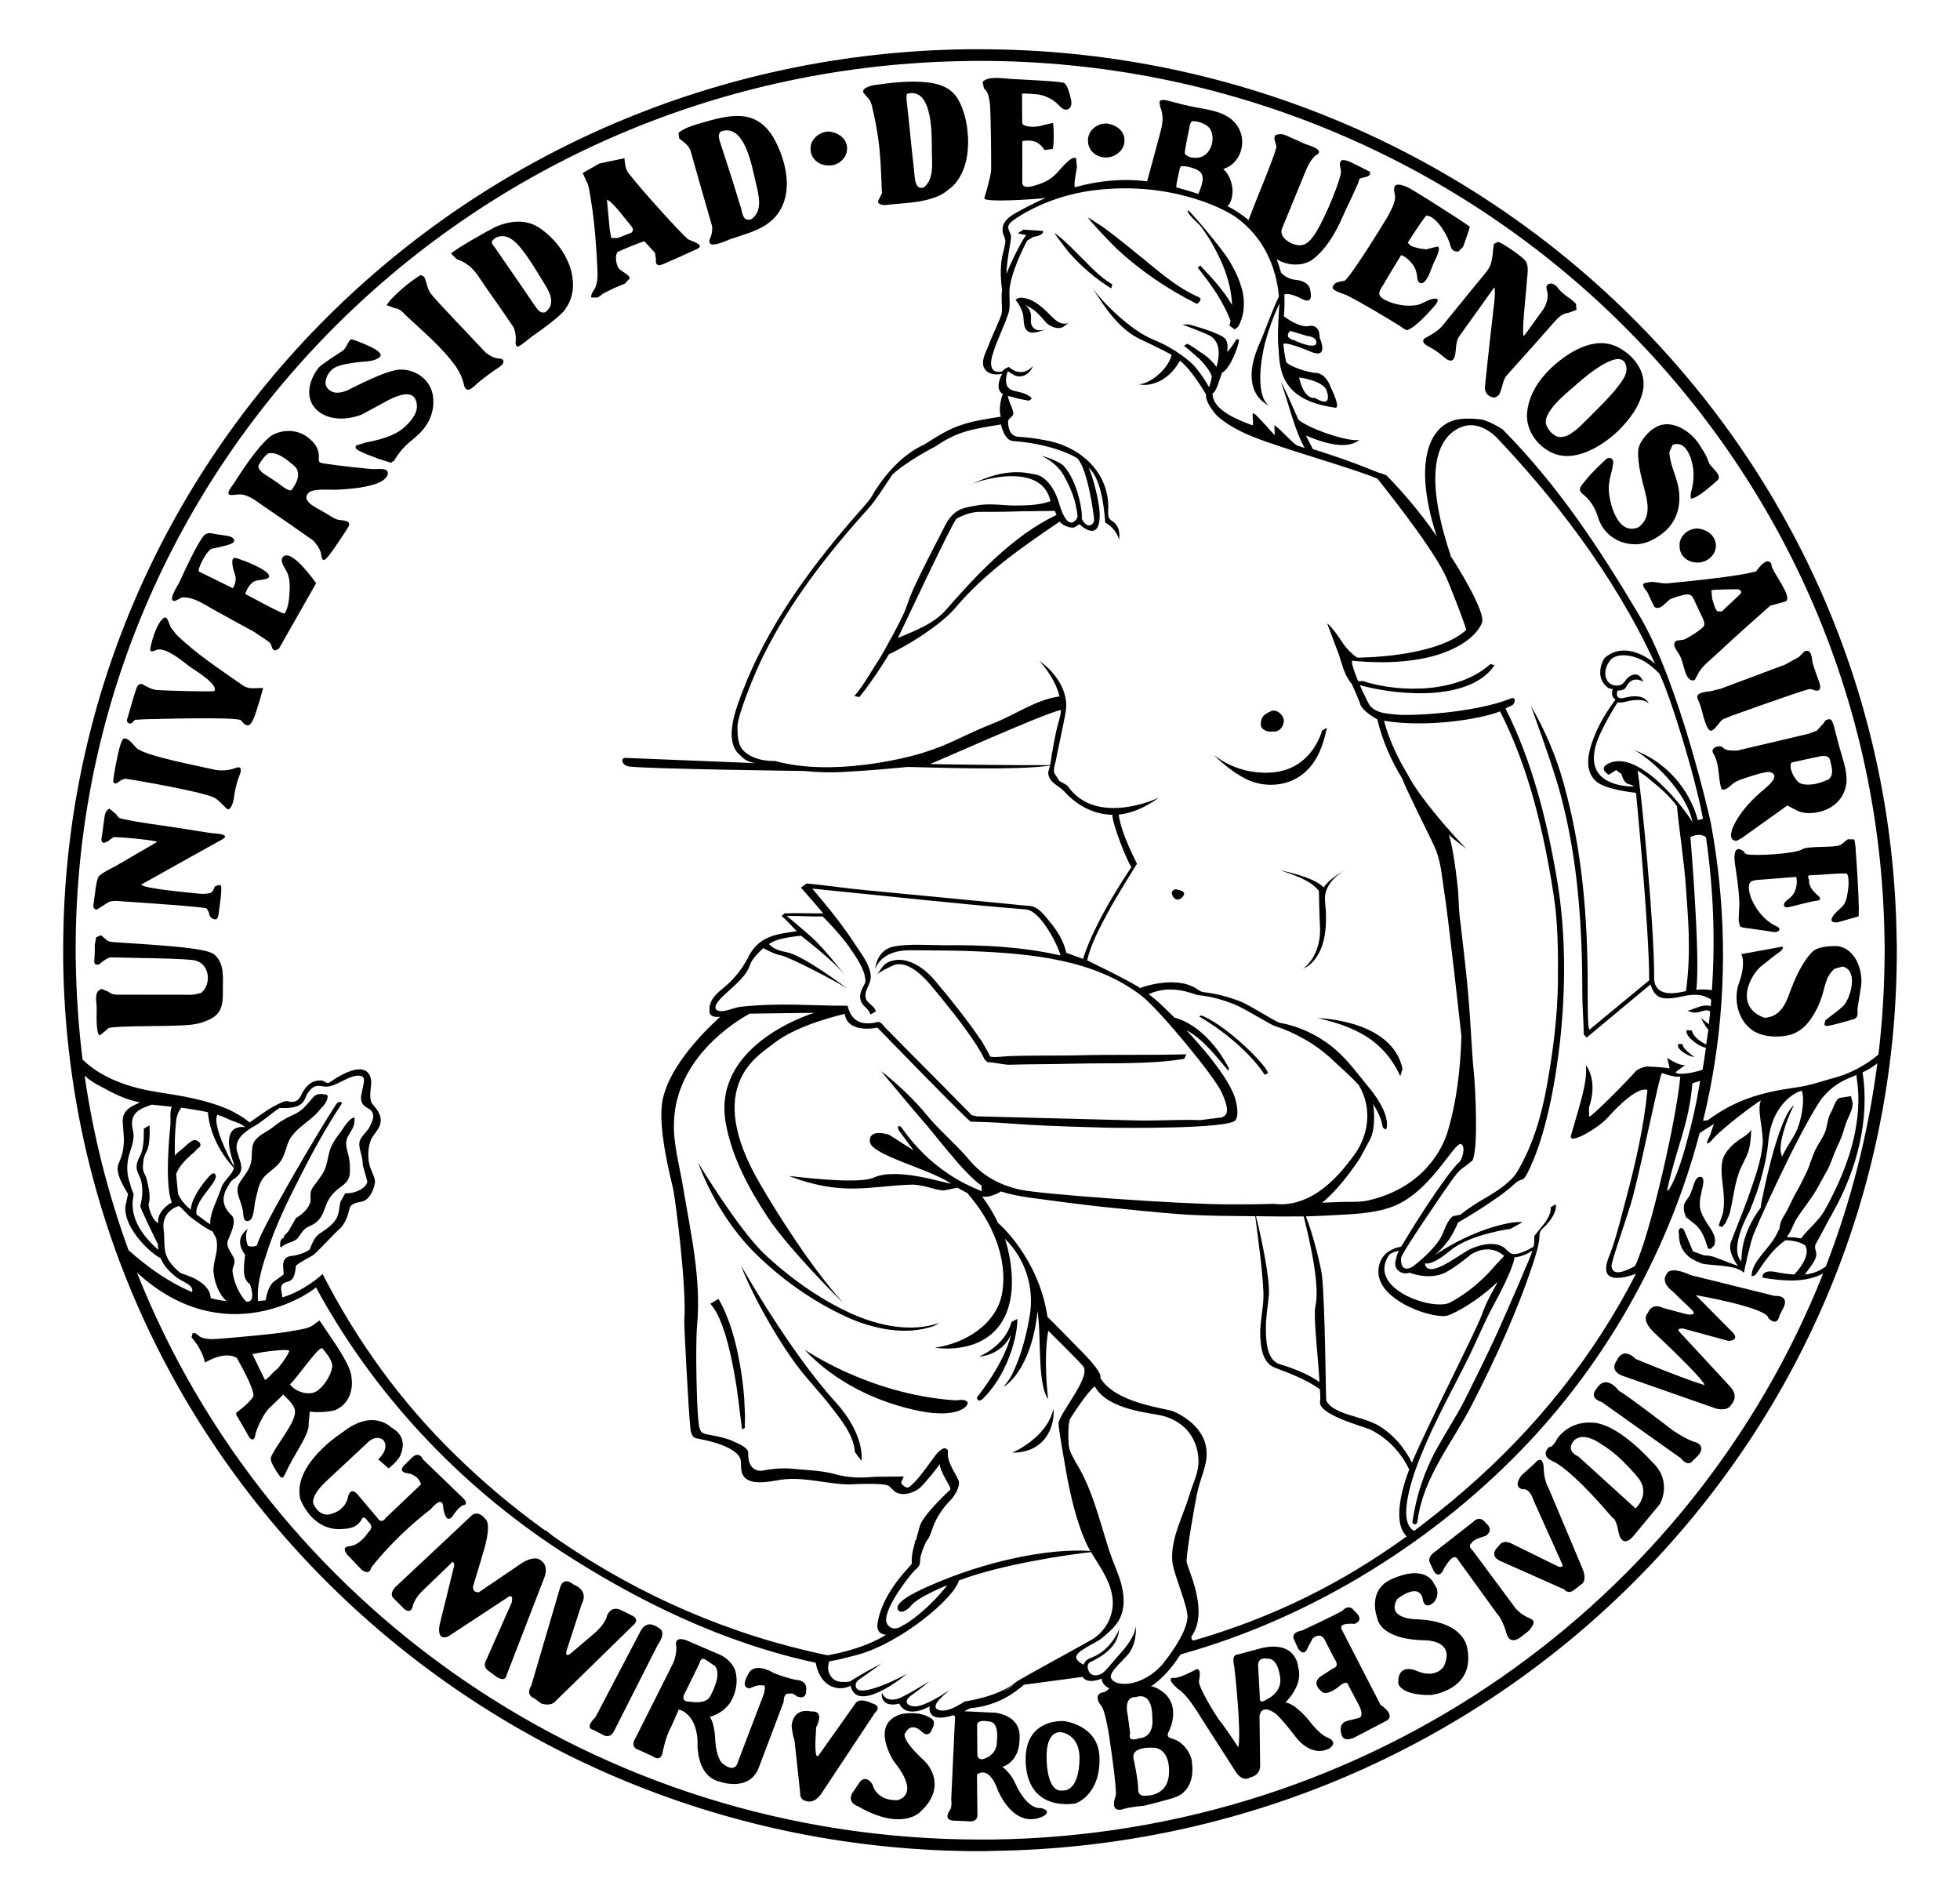 <?xml version="1.0" encoding="utf-8"?>
<!-- Generator: Adobe Illustrator 16.0.0, SVG Export Plug-In . SVG Version: 6.00 Build 0)  -->
<!DOCTYPE svg PUBLIC "-//W3C//DTD SVG 1.1//EN" "http://www.w3.org/Graphics/SVG/1.1/DTD/svg11.dtd">
<svg version="1.1" id="Capa_1" xmlns="http://www.w3.org/2000/svg" xmlns:xlink="http://www.w3.org/1999/xlink" x="0px" y="0px"
	 width="42.469px" height="41.169px" viewBox="0 0 42.469 41.169" enable-background="new 0 0 42.469 41.169" xml:space="preserve">
<g>
	<g>
		<path d="M25.527,19.487c0.062-0.01,0.131-0.071,0.131-0.137c-0.004-0.025-0.062-0.065-0.131-0.073
			c-0.082-0.035-0.137,0.021-0.137,0.073C25.401,19.421,25.457,19.498,25.527,19.487"/>
		<path d="M21.297,30.302c0.646-0.648,0.765-1.578,0.744-1.729l-0.123,0.066c-0.059,0.203-0.211,0.514-0.699,0.75
			c0,0,0.467-0.016,0.684-0.465c-0.01,0.051-0.11,0.541-0.736,1.352C21.167,30.276,21.181,30.403,21.297,30.302"/>
		<path d="M27.568,15.847c0.164,0.021,0.25-0.118,0.25-0.24c0-0.086-0.113-0.232-0.251-0.211c-0.137,0.059-0.249,0.104-0.249,0.301
			C27.32,15.804,27.458,15.865,27.568,15.847"/>
		<path d="M4.639,20.675c-0.177-0.139-1.11-0.186-1.347-0.209c-0.23-0.013-0.789-0.056-0.83-0.056
			c-0.067-0.009-0.127-0.009-0.174-0.067l-0.101-0.082L2.09,20.302H2.084l-0.031,0.17c0.005,0.12-0.003,0.232-0.01,0.353
			c-0.003,0.077,0.056,0.083,0.109,0.065c-0.003,0.004,0.156-0.15,0.258-0.15c0.431,0.013,1.652,0.02,1.827,0.069
			c0.305,0.081,0.348,0.502,0.133,0.69l-0.006,0.01c-0.004,0-0.149,0.041-0.215,0.041c-0.543,0-1.081-0.002-1.623-0.002
			c-0.07-0.004-0.125-0.018-0.178-0.064L2.2,21.423v-0.004l-0.007,0.006l-0.048,0.029c-0.102,0.076-0.05,0.271-0.05,0.383
			c0.004,0.072-0.027,0.564,0.068,0.594l0.194-0.162c0.13-0.039,0.99-0.039,1.26-0.045c0.336-0.014,0.747,0.01,1.026-0.201
			c0.2-0.141,0.186-0.393,0.186-0.604C4.83,21.161,4.861,20.855,4.639,20.675 M4.29,22.159c0.116-0.021,0.2-0.047,0.268-0.084
			C4.488,22.122,4.388,22.144,4.29,22.159z"/>
		<path d="M4.626,18.053c-0.048,0-0.573-0.09-0.797-0.122c-0.389-0.062-0.789-0.104-1.173-0.191c-0.077-0.01-0.107-0.045-0.14-0.103
			l-0.146-0.118H2.367l-0.054,0.035l0.012-0.005v0.005c-0.06,0.059-0.056,0.143-0.075,0.242c-0.017,0.118-0.026,0.242-0.05,0.355
			c-0.009,0.064,0.011,0.134,0.087,0.097v0.005l0.01-0.01l0.044-0.02l0.116-0.086c0.068-0.015,1.008,0.073,0.94,0.105
			c0.062-0.032-0.681,0.396-0.914,0.533c-0.111,0.057-0.236,0.114-0.333,0.199c-0.067,0.057-0.1,0.463-0.117,0.57
			c-0.038,0.158,0.039,0.158,0.063,0.158h0.01l0.244-0.158c0.087-0.038,0.184-0.027,0.277-0.019
			c0.476,0.032,1.828,0.123,1.854,0.157l0.046,0.088c0.011,0.131,0.114,0.143,0.114,0.143c0.098,0.034,0.098-0.141,0.107-0.199
			c0.02-0.166,0.053-0.341,0.046-0.504c-0.013-0.078-0.135-0.006-0.135-0.006c-0.015,0.012-0.042,0.133-0.116,0.145
			c-0.07,0.019-0.172,0.019-0.265,0.007c-0.165-0.019-1.176-0.104-1.216-0.194c0.33-0.188,1.774-0.989,1.774-0.989l0.018-0.017
			C4.966,18.072,4.649,18.053,4.626,18.053 M2.358,18.186l0.019-0.012l0.08-0.043L2.358,18.186z"/>
		<path d="M33.99,6.775l0.169-0.061l-0.011-0.134c-0.123-0.129-0.303-0.205-0.402-0.356c-0.048-0.066-0.13-0.08-0.125-0.084
			c-0.005,0.01-0.162-0.021-0.097,0.173c0.038,0.126-0.019,0.294-0.093,0.402c-0.141,0.188-0.272,0.381-0.414,0.568
			c-0.053-0.073,0.05-0.908,0.064-1.167c0.01-0.159,0.069-0.385-0.06-0.5c-0.088-0.086-0.461-0.355-0.563-0.375l-0.09,0.043
			L32.35,5.431c-0.004,0.079-0.016,0.16-0.035,0.239c-0.022,0.104-0.08,0.187-0.15,0.272c-0.139,0.163-0.728,0.891-0.883,1.08
			c-0.115,0.15-0.241,0.211-0.411,0.307H30.87c-0.009,0.01-0.116,0.081,0.11,0.192c0.112,0.057,0.215,0.139,0.313,0.22
			c0.198,0.175,0.229-0.02,0.238-0.063c0.026-0.141,0.006-0.288,0.098-0.408c0.25-0.35,0.5-0.692,0.745-1.041
			c0.03,0.006,0.011,0.209,0.007,0.282C32.351,6.755,32.212,8,32.176,8.382c-0.013,0.152,0.117,0.242,0.226,0.227l0.072-0.049
			c0.074-0.117,0.076-0.275,0.15-0.399l0.104-0.119c0.315-0.349,0.631-0.702,0.944-1.06C33.764,6.878,33.845,6.796,33.99,6.775"/>
		<path d="M5.113,16.635c-0.008,0-0.238,0.102-0.508,0.029c-0.268-0.063-1.425-0.278-1.635-0.45
			c-0.065-0.055-0.188-0.242-0.285-0.213c-0.003,0-0.047-0.026-0.129,0.335c-0.039,0.189-0.082,0.381-0.102,0.573
			c-0.007,0.078,0.055,0.064,0.083,0.053l0.093-0.064l0.014-0.002H2.638l0.068-0.027c0.075,0.005,1.6,0.264,1.916,0.402
			c0.117,0.054,0.198,0.165,0.291,0.248c0.083,0.068,0.141-0.148,0.15-0.199c0.018-0.14,0.042-0.261,0.079-0.389l0.067-0.189
			C5.244,16.615,5.177,16.61,5.113,16.635"/>
		<path d="M37.331,15.583l0.186-0.076c0,0,1.427-0.514,1.67-0.574c0.076-0.021,0.118,0.037,0.185,0.026
			c0,0.008,0.124,0.013,0.036-0.209c-0.041-0.124-0.09-0.246-0.128-0.37c-0.025-0.1-0.017-0.346-0.18-0.267v-0.005l-0.119,0.123
			l-0.302,0.167c-0.267,0.099-1.406,0.526-1.406,0.526c-0.119,0.025-0.119,0.025-0.167,0.042c-0.039,0.02-0.393,0.01-0.322,0.173
			c0.055,0.114,0.089,0.241,0.119,0.359c0.02,0.068,0.098,0.378,0.19,0.328C37.187,15.778,37.232,15.661,37.331,15.583
			 M37.308,15.595L37.308,15.595l-0.03,0.019L37.308,15.595z"/>
		<path d="M10.862,7.771h-0.005c-0.13-0.002-0.238-0.054-0.341-0.14C10.238,7.33,9.428,6.492,9.334,6.36
			C9.25,6.249,9.249,6.111,9.189,5.993L9.116,5.96l0.001-0.003C9.116,5.96,8.816,6.125,8.465,6.492L8.376,6.61l0.178,0.066
			C8.652,6.685,8.721,6.752,8.78,6.819c0.376,0.354,0.795,0.699,1.099,1.123c0.08,0.117,0.143,0.253,0.174,0.395
			c0.044,0.206,0.206,0.046,0.206,0.039v0.007c0.202-0.199,0.542-0.418,0.563-0.434C10.854,7.93,10.976,7.832,10.862,7.771"/>
		<path d="M35.602,8.449c0.071-0.39-0.188-0.736-0.526-0.918c-0.523-0.285-1.124,0.114-1.485,0.459
			c-0.261,0.252-0.458,0.57-0.499,0.92c-0.047,0.361,0.177,0.719,0.51,0.885c0.496,0.256,1.104-0.125,1.455-0.455
			C35.31,9.087,35.534,8.798,35.602,8.449 M34.416,9.06c-0.061,0.055-0.129,0.131-0.197,0.193c-0.07,0.063-0.135,0.108-0.192,0.147
			c-0.05,0.033-0.11,0.059-0.177,0.065c-0.147,0.027-0.283-0.114-0.335-0.234c-0.068-0.151,0.048-0.308,0.135-0.421
			c0.158-0.193,0.364-0.353,0.553-0.521c0.15-0.13,0.983-0.848,1.039-0.316c0.019,0.176-0.165,0.369-0.259,0.493
			C34.806,8.677,34.606,8.865,34.416,9.06z"/>
		<path d="M8.123,10.163c-0.109,0.003-0.827-0.078-1.072-0.118c-0.119-0.02-0.15-0.014-0.143-0.124
			c0.012-0.157-0.058-0.292-0.18-0.397C6.496,9.302,6.154,9.281,5.885,9.435C5.88,9.439,5.657,9.569,5.201,10.266
			c-0.071,0.109-0.139,0.218-0.213,0.319c-0.121,0.195,0.066,0.129,0.197,0.126c0.203-0.007,0.4,0.173,0.558,0.276
			c0.353,0.24,0.701,0.479,1.047,0.725c0.071,0.081,0.134,0.163,0.164,0.268c0.006,0.024,0.009,0.179,0.085,0.146h0.003v-0.01
			c0.049,0.005,0.373-0.49,0.499-0.689c0.107-0.179-0.158-0.139-0.254-0.179c-0.103-0.042-0.196-0.117-0.295-0.168
			c-0.155-0.089-0.512-0.249-0.274-0.431c0.159-0.064,0.398-0.036,0.569-0.039c0.271-0.015,0.56-0.036,0.822-0.116
			c0.105-0.035,0.256-0.097,0.289-0.21C8.446,10.127,8.2,10.163,8.123,10.163 M6.308,10.625c-0.097,0-0.225-0.12-0.295-0.168
			c-0.112-0.074-0.221-0.146-0.328-0.216c-0.068-0.07-0.119-0.117-0.057-0.204C5.676,9.96,5.731,9.884,5.805,9.825
			c0.198-0.057,0.433,0.15,0.565,0.263C6.543,10.231,6.433,10.475,6.308,10.625z"/>
		<polyline points="39.545,15.618 39.547,15.614 39.545,15.618 		"/>
		<polyline points="39.6,15.585 39.601,15.585 39.607,15.581 39.6,15.585 		"/>
		<path d="M37.73,18.16l0.004-0.002v0.002l0.993-0.71l0.235,0.122c0.201,0.079,0.439,0.041,0.626-0.041
			c0.243-0.111,0.394-0.32,0.42-0.577c0.021-0.244-0.078-0.497-0.14-0.727c-0.052-0.179-0.09-0.35-0.138-0.523
			c-0.034-0.094-0.054-0.14-0.12-0.118h-0.01l-0.008,0.003l-0.02,0.011H39.57l-0.008,0.002l-0.015,0.013l-0.036,0.057l-0.146,0.157
			l-0.187,0.069c-0.083,0.021-1.271,0.3-1.537,0.362c-0.109-0.002-0.241,0.014-0.312-0.068c-0.047-0.062-0.288-0.006-0.205,0.133
			c0.138,0.221,0.101,0.519,0.172,0.757c0.018,0.052,0.123,0.019,0.203-0.063c0.072-0.071,0.164-0.115,0.261-0.145
			c0.108-0.036,0.489-0.168,0.587-0.149c0.284,0.079-0.116,0.362-0.211,0.449c-0.228,0.201-0.439,0.439-0.571,0.709
			c-0.047,0.102-0.126,0.324,0.061,0.334L37.73,18.16 M39.473,16.378c0.127-0.006,0.169,0.015,0.192,0.134
			c0.033,0.134,0.069,0.279-0.046,0.376l-0.174,0.066l-0.114,0.03c-0.113,0.021-0.227,0.021-0.316-0.011
			c-0.109-0.04-0.275-0.339-0.197-0.453C39.031,16.469,39.253,16.425,39.473,16.378z M38.813,16.508l-0.008,0.004l-0.019,0.009
			L38.813,16.508z M38.78,16.526h0.007l-0.012,0.008L38.78,16.526z"/>
		<path d="M8.671,8.007C8.365,8.01,7.582,8.435,7.523,8.458C7.37,8.521,7.207,8.542,7.095,8.41c-0.114-0.139,0.03-0.386,0.172-0.453
			c0.148-0.07,0.338-0.088,0.506-0.112c0.141-0.017,0.33-0.008,0.446-0.103c0.146-0.113-0.306-0.279-0.383-0.314
			C7.753,7.391,7.629,7.352,7.629,7.355c-0.068-0.04-0.114,0.201-0.22,0.254C7.375,7.63,6.991,7.88,6.918,7.95
			C6.697,8.212,6.586,8.627,6.868,8.885c0.256,0.235,0.658,0.214,0.963,0.099c0.02-0.009,0.437-0.234,0.591-0.32
			c0.295-0.146,0.585-0.218,0.611,0.114C9.048,8.972,8.88,9.15,8.749,9.268C8.51,9.466,8.208,9.527,7.914,9.59L7.742,9.643V9.638
			C7.728,9.643,7.657,9.695,7.753,9.75c0.138,0.079,0.295,0.129,0.447,0.189l0.271,0.086l0.073-0.05
			c0.089-0.156,0.201-0.288,0.34-0.405C9.048,9.435,9.183,9.32,9.28,9.138c0.093-0.172,0.128-0.36,0.102-0.551
			C9.34,8.242,9.021,7.997,8.671,8.007"/>
		<path d="M36.367,10.556c-0.047-0.254-0.188-0.506-0.195-0.764l0.07-0.154c0.326-0.125,0.447,0.393,0.454,0.616
			c0.003,0.146-0.018,0.297-0.061,0.433L36.634,10.8c0.135,0.018,0.542-0.363,0.563-0.379c0.149-0.113-0.101-0.272-0.162-0.382
			C37,9.96,36.979,9.878,36.927,9.802L36.83,9.646c-0.17-0.284-0.6-0.586-0.944-0.396l-0.099,0.062
			c-0.008,0.005-0.276,0.227-0.291,0.452c-0.015,0.311,0.086,0.631,0.158,0.929c0.066,0.261,0.094,0.546-0.149,0.728
			c-0.448,0.197-0.635-0.511-0.646-0.816c-0.009-0.203,0.078-0.386,0.096-0.591c0.002-0.086-0.072-0.115-0.141-0.079
			c-0.031,0.029-0.349,0.321-0.459,0.473c-0.077,0.101-0.188,0.19-0.068,0.288c0.188,0.153,0.271,0.298,0.344,0.526
			c0.117,0.367,0.465,0.591,0.859,0.568c0.225-0.02,0.438-0.147,0.602-0.293C36.36,11.245,36.43,10.903,36.367,10.556"/>
		<polyline points="34.813,9.933 34.814,9.933 34.817,9.928 34.813,9.933 		"/>
		<path d="M39.808,20.496c-0.006,0-0.395-0.016-0.529,0.116c-0.232,0.222-0.401,0.618-0.516,0.936
			c-0.088,0.25-0.226,0.486-0.531,0.502c-0.673-0.246-0.302-0.941-0.054-1.133c0.188-0.144,0.289-0.234,0.413-0.316
			c0,0,0.104-0.12-0.017-0.085l-0.845,0.154c0.07,0.136,0.039,0.395-0.047,0.619c-0.133,0.359-0.023,0.836,0.31,1.043
			c0.188,0.119,0.438,0.141,0.659,0.113c0.375-0.043,0.566-0.297,0.725-0.607c0.193-0.393,0.129-0.637,0.373-0.85l0.177-0.05
			c0.337,0.084,0.181,0.632,0.048,0.812c-0.086,0.121-0.463,0.363-0.427,0.367c0.017,0.004-0.074,0.121,0.06,0.107
			c0.138-0.021,0.551-0.141,0.578-0.152c0.102-0.053,0.047-0.156,0.072-0.279c0.014-0.084,0.061-0.371,0.069-0.432
			C40.369,21.034,40.21,20.542,39.808,20.496"/>
		<path d="M11.675,4.928c-0.313-0.198-0.665-0.138-0.99,0.009h0.017c-0.116,0.046-0.882,0.489-0.93,0.557l0.129,0.123
			c0.207,0.072,0.339,0.186,0.457,0.357c0.138,0.206,0.28,0.412,0.428,0.618c0.116,0.168,0.231,0.333,0.346,0.504
			c0.029,0.078,0.044,0.161,0.046,0.247c0.002,0.06-0.034,0.13,0.04,0.169l0.059-0.031c0.091-0.058,0.179-0.14,0.268-0.205
			c0.145-0.097,0.64-0.457,0.702-0.578c0.141-0.192,0.193-0.414,0.158-0.684C12.351,5.589,12.041,5.167,11.675,4.928 M11.818,6.764
			c-0.13,0.037-0.178-0.077-0.249-0.169c-0.106-0.159-0.216-0.318-0.326-0.479c-0.177-0.258-0.351-0.506-0.525-0.762
			c-0.104-0.109-0.065-0.14,0.032-0.209c0.229-0.102,0.418,0.079,0.552,0.252c0.177,0.219,0.318,0.465,0.464,0.701
			C11.901,6.308,12.059,6.574,11.818,6.764z"/>
		<path d="M16.193,2.534c-0.346-0.074-0.741,0.058-1.068,0.15c-0.142,0.044-0.303,0.095-0.423,0.194L14.717,3
			c0.104,0.077,0.217,0.157,0.252,0.285c0.144,0.517,0.293,1.035,0.442,1.55c0.032,0.084,0.025,0.173,0.002,0.254
			c-0.013,0.066-0.074,0.123-0.026,0.188c0.056,0.074,0.377-0.07,0.438-0.097c0.239-0.081,0.489-0.146,0.715-0.273
			c0.688-0.403,0.574-1.241,0.265-1.842C16.677,2.809,16.482,2.599,16.193,2.534 M16.283,4.748c-0.181,0.06-0.191-0.105-0.227-0.239
			C16,4.321,15.941,4.135,15.883,3.946c-0.101-0.306-0.196-0.613-0.296-0.916c-0.02-0.074-0.021-0.132,0.033-0.181
			c0.523-0.193,0.678,0.791,0.754,1.097C16.436,4.214,16.54,4.56,16.283,4.748z"/>
		<path d="M20.117,1.787c-0.369-0.045-0.786,0-1.159,0.054c-0.059,0.007-0.308,0.063-0.246,0.171l0.12,0.14
			c0.046,0.064,0.064,0.145,0.079,0.222C18.961,2.583,19,2.797,19.03,3.012c0.044,0.308,0.057,0.618,0.07,0.934
			c0.002,0.08,0.005,0.157,0.011,0.239l-0.074,0.148c-0.055,0.094,0.1,0.115,0.158,0.108c0.341-0.04,0.713-0.041,1.033-0.155
			c0.094-0.03,0.174-0.067,0.25-0.122l0.15-0.116c0.26-0.246,0.346-0.615,0.349-0.954c0-0.312-0.058-0.678-0.229-0.96
			C20.616,1.914,20.374,1.817,20.117,1.787 M19.618,2.054l0.007-0.016l0.004-0.003L19.618,2.054z M20.018,4.06
			c-0.164,0.054-0.188-0.124-0.2-0.249c-0.021-0.206-0.043-0.407-0.066-0.613c-0.034-0.355-0.072-0.707-0.112-1.063l0.009-0.101
			c0.586-0.171,0.539,0.976,0.542,1.267C20.196,3.564,20.238,3.878,20.018,4.06z"/>
		<path d="M14.901,5.178c-0.12-0.096-0.997-1.054-1.288-1.434c-0.063-0.086-0.074-0.209-0.082-0.317l-0.543,0.115l-0.361,0.205
			l0.072,0.165c0.068,0.108,0.075,0.263,0.098,0.378c0.051,0.29,0.081,0.581,0.106,0.873c0.019,0.223,0.03,0.445,0.042,0.666
			c0.006,0.135,0.008,0.265-0.043,0.393c-0.029,0.068-0.108,0.147-0.09,0.223h0.14l0.025-0.017c0.042-0.04,0.112-0.09,0.195-0.138
			l-0.181,0.125L13,6.415c0.136-0.113,0.51-0.261,0.541-0.271l0.106-0.117c-0.015-0.08-0.2-0.153-0.246-0.221
			c-0.053-0.084-0.083-0.277-0.015-0.35c0.113-0.053,0.495-0.215,0.578-0.227l0.229,0.249l0.02,0.147
			c-0.01,0.069,0.01,0.135,0.094,0.118c0.073-0.013,0.81-0.358,0.818-0.36C15.275,5.293,14.948,5.215,14.901,5.178 M13.681,5.04
			l-0.298,0.116h-0.138L13.21,4.962c-0.02-0.202-0.059-0.619-0.059-0.636c0.129,0.041,0.431,0.465,0.495,0.532
			C13.7,4.923,13.75,4.98,13.681,5.04z"/>
		<polyline points="12.972,6.436 12.992,6.416 12.977,6.428 12.972,6.436 		"/>
		<path d="M37.16,14.203c0.368-0.35,1.174-1.063,1.195-1.08l-0.014,0.007l0.014-0.007l0.338-0.094l0.007-0.003l0.008-0.005H38.7
			c0.14-0.102-0.312-0.65-0.315-0.776c0-0.093-0.105-0.081-0.094-0.086c-0.021,0.008-0.1,0.019-0.241,0.221l-0.173,0.038
			c-0.459,0.099-1.62,0.207-1.734,0.218c-0.16,0.017-0.291-0.054-0.436-0.019l-0.083,0.019c-0.069,0.043,0.046,0.157,0.067,0.186
			l0.137,0.289c0.027,0.083,0.119,0.069,0.19,0.02l0.165-0.147c0.107-0.048,0.22-0.079,0.331-0.102
			c0.104-0.019,0.146,0.014,0.185,0.096c0.052,0.117,0.114,0.235,0.166,0.354c0.037,0.076,0.072,0.137,0.061,0.217
			c-0.011,0.063-0.372,0.288-0.447,0.309l-0.134,0.018H36.34c0,0-0.075,0.027-0.063,0.1c0.014,0.075,0.072,0.142,0.11,0.206
			c0.066,0.114,0.091,0.267,0.132,0.387c0.092,0.25,0.213,0.154,0.207,0.154l0.068-0.128C36.872,14.441,37.035,14.319,37.16,14.203
			 M38.364,13.115l0.009-0.005h0.006l0.013-0.007l-0.027,0.016V13.115z M37.335,13.233h-0.005l-0.005,0.003l0.016-0.01
			L37.335,13.233z M37.083,12.786c0.076-0.021,0.576-0.018,0.579-0.021c-0.003,0.003,0.116,0.03,0.042,0.108l-0.396,0.373
			l0.021-0.014l-0.023,0.018l0.002-0.004l-0.097-0.002c-0.063-0.07-0.081-0.192-0.114-0.279L37.083,12.786z M36.159,12.997v-0.005
			h0.005L36.159,12.997z"/>
		<path d="M6.116,12.088c-0.053,0.089,0.087,0.257,0.115,0.335c0.048,0.124,0.052,0.257,0.044,0.383
			c-0.005,0.121-0.021,0.373-0.112,0.487c-0.079-0.003-0.802-0.406-0.843-0.421c-0.013-0.006,0.068-0.253,0.238-0.294
			c0.082-0.018,0.23-0.025,0.265-0.067c0.096-0.128-0.55-0.38-0.715-0.423c-0.142-0.036-0.044,0.286-0.024,0.335
			c0.017,0.038,0.055,0.183-0.041,0.319c-0.182-0.09-0.67-0.331-0.73-0.359c-0.055-0.022,0.165-0.473,0.285-0.498
			c0.131-0.026,0.362-0.074,0.437-0.118c0.106-0.07-0.021-0.147-0.088-0.154c-0.12-0.023-0.239-0.031-0.359-0.059
			c-0.071-0.019-0.139,0.021-0.139,0.021c-0.131,0.09-0.475,0.849-0.57,1.053c-0.03,0.06-0.26,0.406-0.089,0.391l0.089-0.042
			c0.049-0.033,0.076-0.042,0.159-0.033c0.201,0.021,0.396,0.154,0.568,0.25c0.304,0.169,0.613,0.34,0.924,0.508H5.523
			c0.073,0.051,0.3,0.19,0.33,0.229c0.047,0.06,0.024,0.142,0.109,0.161l0.081-0.039l0.807-1.418
			C6.85,12.634,6.275,11.809,6.116,12.088"/>
		<path d="M31.072,6.471c-0.12,0.01-0.235,0.103-0.345,0.132c-0.233,0.05-0.511,0-0.713-0.104c-0.187-0.095-0.136-0.181-0.052-0.311
			c0.127-0.222,0.265-0.439,0.396-0.66c0.076,0.023,0.131,0.068,0.19,0.129c0.115,0.116,0.146,0.216,0.163,0.369
			c0.004,0.097,0.08,0.15,0.158,0.075c0.1-0.105,0.143-0.293,0.205-0.422c0.035-0.069,0.163-0.321,0.074-0.339l-0.248,0.062
			L30.75,5.381c-0.111-0.034-0.179-0.03-0.246-0.126c0.128-0.193,0.249-0.396,0.397-0.582c0.139-0.012,0.3,0.198,0.361,0.295
			c0.08,0.116,0.138,0.247,0.174,0.379c0.039,0.125,0.164,0.1,0.166,0.1l0.101-0.101c0.038-0.104,0.141-0.389,0.143-0.437
			l-0.229-0.156c-0.35-0.221-0.695-0.45-1.049-0.66c-0.055-0.033-0.369-0.193-0.36,0.002c-0.005,0.069,0.028,0.134,0.02,0.193
			c-0.015,0.143-0.096,0.283-0.163,0.409c-0.188,0.313-0.791,1.279-0.928,1.385c-0.254,0.034-0.232,0.095-0.244,0.103
			c-0.1,0.099,0.217,0.18,0.271,0.203c0.277,0.132,1.018,0.576,1.123,0.647c0.068,0.035,0.127,0.094,0.195,0.117
			c0.008,0,0.15-0.011,0.582-0.501C31.111,6.595,31.231,6.452,31.072,6.471 M29.121,6.099l-0.046,0.018l0.052-0.025L29.121,6.099z"
			/>
		<path d="M37.674,19.953l0.03,0.119l0.064,0.023c0.006,0,0.536,0.073,0.638,0.092c0.152,0.028,0.196-0.074,0.097-0.115
			c-0.361-0.159-0.584-0.574-0.605-0.795c-0.025-0.196,0.072-0.207,0.227-0.218c0.267-0.022,0.527-0.041,0.794-0.062
			c0.023,0.074,0.015,0.141,0,0.227c-0.041,0.154-0.094,0.197-0.219,0.295c-0.076,0.068-0.057,0.158,0.052,0.134
			c0.149-0.028,0.462-0.125,0.6-0.137c0.144-0.013,0.063-0.089,0.063-0.095c-0.262-0.215-0.208-0.328-0.216-0.362
			c-0.049-0.108-0.012-0.097,0.1-0.101c0.239-0.008,0.472-0.041,0.715-0.035c0.086,0.102,0.018,0.507-0.029,0.612
			c-0.048,0.129-0.19,0.188-0.265,0.308c0,0-0.13,0.161,0.102,0.137l0.451-0.129l0.004-0.174c-0.01-0.41-0.035-0.794-0.064-1.203
			c-0.006-0.196-0.035-0.288-0.038-0.29l-0.136-0.003c-0.058,0.035-0.096,0.09-0.162,0.123c-0.121,0.068-0.707,0.014-0.828,0.095
			c-0.149,0.097-1.04,0.152-1.209,0.104c-0.052-0.035-0.045-0.069-0.14-0.104l0.003,0.002l-0.01-0.002h0.007l-0.007-0.005
			c-0.143-0.023-0.109,0.237-0.102,0.306c0.042,0.284,0.085,0.555,0.097,0.838C37.691,19.677,37.672,19.822,37.674,19.953
			 M37.826,18.499l-0.018-0.003l-0.031-0.027L37.826,18.499z"/>
		<path d="M5.516,14.909c-0.113,0.007-0.185-0.013-0.277-0.076c-0.48-0.338-1.003-0.677-1.419-1.088l-0.112-0.142
			c-0.04-0.066-0.076-0.261-0.15-0.221c-0.166,0.092-0.303,0.605-0.303,0.695c0,0.078,0.141,0,0.141-0.001
			c0.21-0.059,0.587,0.271,0.726,0.374c0.078,0.054,0.627,0.383,0.52,0.52c-0.068,0.023-1.087-0.011-1.197-0.019
			c-0.144-0.004-0.227-0.056-0.341-0.119c-0.07-0.044-0.11,0.019-0.122,0.023v0.005c-0.035,0.023-0.198,0.639-0.232,0.738
			c-0.013,0.039,0.05,0.113,0.121,0.056l0.05-0.06l0.198-0.012c0.124,0,2.053-0.063,2.107,0.026
			c0.139,0.198,0.217,0.058,0.221,0.051c0.084-0.134,0.121-0.317,0.174-0.464l0.08-0.291L5.516,14.909"/>
		<path d="M24.1,6.158c-0.285-0.161-0.501-0.418-0.734-0.643c-0.111-0.115-0.229-0.228-0.349-0.337l-0.168-0.134
			c-0.002,0.023,0.227,0.32,0.33,0.446c0.265,0.293,0.56,0.55,0.9,0.758L24.1,6.158"/>
		<path d="M25.973,6.437c-0.548-0.242-0.959-0.647-1.406-0.996c-0.215-0.178-0.44-0.355-0.674-0.527l-0.318-0.205
			c-0.003,0.032,0.434,0.499,0.636,0.694c0.499,0.459,1.075,0.856,1.725,1.181C25.941,6.583,26.078,6.487,25.973,6.437"/>
		<path d="M22.767,6.837c-0.105-0.105-0.205-0.207-0.338-0.288c-0.082-0.054-0.337-0.165-0.422-0.048v0.004
			c0.082,0.081,0.162,0.255,0.168,0.359c0.01,0.137,0.006,0.31,0.167,0.34c0.101,0.019,0.31-0.066,0.317-0.072l0.005-0.003
			c-0.206,0.081-0.354-0.027-0.324-0.23c0.019-0.195-0.123-0.289-0.132-0.303c0.156,0.104,0.184,0.068,0.451,0.384
			c0.072,0.083,0.251,0.168,0.374,0.105l0.119-0.09C22.992,7.056,22.873,6.943,22.767,6.837"/>
		<path d="M26.994,16.874c0.326,0.163,0.724,0.172,1.045,0.014c0.525-0.257,0.645-0.83,0.713-1.122l-0.105,0.059
			c-0.07,0.244-0.352,0.882-1.143,0.913c-0.748,0.034-1.191-0.387-1.199-0.378C26.51,16.56,26.736,16.742,26.994,16.874"/>
		<path d="M27.745,18.855c0.274,0.094,0.666,0.215,0.833,0.449c0,0.008,0.007,0.466,0.023,0.771c0.02,0.328-0.09,0.708-0.374,0.916
			l0.115-0.063c0.417-0.311,0.417-0.953,0.368-1.408c-0.027-0.291,0.178-0.512,0.431-0.675c-0.158,0.099-0.348,0.218-0.462,0.38
			C28.477,18.996,27.769,18.862,27.745,18.855"/>
		<path d="M30.341,23.312l0.049-0.156c-0.222-1.061-1.806-1.098-1.842-1.102C29.375,22.247,29.978,22.532,30.341,23.312"/>
		<path d="M19.41,20.895c0.279-0.06,0.586,0.244,0.753,0.442c0.351,0.422,0.699,0.85,0.997,1.305c0.063,0.1,0.124,0.201,0.172,0.307
			l0.066,0.064c0.117-0.008,0.354,0.057,0.473,0.053c0.49-0.014,0.917-0.01,1.403-0.023c0.786-0.018,1.67,0.018,2.384-0.105
			l0.048-0.098c-0.794,0.023-1.577,0-2.381,0.023c-0.485,0.008-0.912,0-1.398,0.014c-0.12,0-0.454,0.047-0.475,0.004
			c-0.054-0.115-0.124-0.227-0.19-0.338c-0.311-0.455-0.658-0.893-1.015-1.313c-0.227-0.271-0.644-0.562-1.01-0.38
			c-0.112,0.053-0.155,0.162-0.231,0.26C19.028,21.075,19.308,20.921,19.41,20.895"/>
		<path d="M18.339,28.528c0.574,0.262,1.294,0.416,1.903,0.195l0.117-0.068c-0.606,0.221-1.323,0.064-1.897-0.191
			c-0.702-0.316-1.354-0.785-1.908-1.307c-0.57-0.547-1.426-1.967-1.426-1.967c0.267,0.729,0.719,1.461,1.275,2
			C16.962,27.733,17.626,28.2,18.339,28.528"/>
		<path d="M20.957,30.366c-0.086-0.076-0.199-0.016-0.305-0.033c-1.851-0.137-3.21-1.098-3.217-1.092
			c0.646,0.693,1.551,1.137,2.493,1.328C20.791,30.739,21.024,30.431,20.957,30.366"/>
		<path d="M22.827,30.515c-0.137,0.635-0.885,0.953-0.893,0.955C22.668,31.47,22.86,30.878,22.827,30.515"/>
		<path d="M16.057,27.419c0.193,0.52,0.665,1.396,1.108,2.021c0.24,0.352,0.544,0.654,0.807,0.99
			c0.221,0.289,0.528,0.643,0.552,1.027l0.14,0.189c0.004,0.004,0.098-0.541-0.555-1.266C17.085,29.255,16.056,27.409,16.057,27.419
			"/>
		<path d="M16.125,30.29c-0.018-0.252-0.051-0.506-0.098-0.762c-0.086-0.473-0.215-0.963-0.457-1.387l-0.012,0.004l-0.166,0.098
			c0.166,0.193,0.243,0.43,0.323,0.664c0.088,0.295,0.154,0.6,0.206,0.904c0.07,0.385,0.104,0.77,0.158,1.152l0.045-0.02l0.014-0.01
			l0.005-0.258C16.138,30.546,16.131,30.417,16.125,30.29"/>
		<path d="M27.4,23.282l0.064-0.027c0.084-0.063-0.832-1.018-1.435-1.258l-0.046,0.023C26.999,22.62,27.404,23.28,27.4,23.282"/>
		<path d="M36.712,22.901c0.011,0-0.28-0.191-0.248-0.281l-0.091-0.006C36.291,22.7,36.544,22.874,36.712,22.901"/>
		<path d="M25.742,4.554L25.735,4.56c-0.012,0.082,0.229,0.279,0.274,0.332c0.2,0.264,0.36,0.553,0.486,0.851
			c0.113,0.271,0.191,0.57,0.201,0.867c-0.18-0.319-0.443-0.596-0.688-0.857l-0.058,0.043c0.32,0.401,0.544,0.725,0.714,1.152v0.003
			L26.64,7.054l0.115,0.084l0.074-0.063c0.081-0.145,0.119-0.301,0.123-0.466c0.01-0.332-0.138-0.658-0.306-0.944
			C26.488,5.393,25.773,4.554,25.742,4.554 M26.664,7.042l-0.008,0.006l0.008-0.01V7.042z"/>
		<path d="M6.688,30.839l0.024-0.26c0.146,0.029,0.461,0.004,0.555-0.033c0.299-0.129,0.398-0.439,0.344-0.744L7.61,29.784
			c-0.057-0.287-0.445-0.811-0.458-0.84l-0.229-0.338L6.75,28.729c-0.112,0.061-0.267,0.074-0.392,0.1
			c-0.291,0.064-1.354,0.154-1.586,0.172c-0.14,0.01-0.266,0.02-0.402-0.025c-0.076-0.027-0.117-0.119-0.196-0.094L4.15,28.974
			c-0.005-0.008,0.232,0.248,0.289,0.541c0.009,0.014,0.383-0.26,0.69-0.102c0.056,0.107,0.38,0.662,0.362,0.832
			c-0.066,0.137-0.375,0.363-0.375,0.363l0.007,0.064l0.006-0.008l0.259,0.451c0.006,0.018,0.111,0.164,0.144-0.029
			c0.026-0.143,0.192-0.482,0.306-0.584c0.102-0.098,0.204-0.193,0.298-0.289l0.118,0.115c0.096,0.119,0.195,0.195,0.099,0.424
			c-0.101,0.248-0.417,0.639-0.483,0.822c-0.037,0.1,0.199,0.412,0.199,0.412c0.064,0.061,0.078,0,0.121-0.076
			C6.364,31.509,6.714,31.073,6.688,30.839 M6.005,29.661c-0.101,0.063-0.161,0.178-0.263,0.236l-0.273-0.561l0.206-0.041
			c0.202-0.031,0.595-0.078,0.593-0.025C6.222,29.397,6.027,29.642,6.005,29.661z M6.283,29.991
			c0.161-0.146,0.641-0.861,0.704-0.777c0.06,0.076,0.207,0.23,0.213,0.381c-0.016,0.197-0.209,0.484-0.37,0.561
			C6.649,30.235,6.388,30.138,6.283,29.991z"/>
		<path d="M9.33,32.698c0,0,0.25-0.313,0.271-0.066c0,0,0.041,0.422,0.206,0.215c0,0,0.106-0.176,0.215-0.234
			c0,0,0.182-0.012-0.018-0.188l-0.839-0.809c0,0-0.083-0.215-0.265-0.012l-0.134,0.133c0,0-0.171,0.146,0.068,0.18
			c0,0,0.22,0.02,0.29,0.238l-0.77,0.732c0,0-0.08,0.148-0.187-0.016l-0.41-0.486c0,0-0.156-0.207-0.218,0.049
			c0,0-0.033,0.297-0.417,0.377c0,0-0.209,0.041-0.331-0.236c0,0-0.072-0.146,0.249-0.459l0.913-0.852c0,0,0.166-0.195,0.347-0.074
			c0,0.006,0.17,0.154-0.104,0.426l0.225,0.195c0,0,0.176-0.137,0.25-0.27c0.02-0.066,0.196-0.4-0.195-0.619
			c0,0-0.389-0.408-1.033,0.092c0,0-1.117,0.699-0.936,1.463c0,0,0.263,0.729,0.951,0.643c0,0,0.266,0.01,0.378-0.203
			c0,0,0.029-0.123,0.146,0.053c0,0,0.144,0.1-0.003,0.225c0,0-0.166,0.279-0.413,0.303c0,0-0.184,0-0.043,0.18l0.308,0.324
			c0,0,0.169,0.148,0.213-0.041C8.043,33.96,8.518,33.323,9.33,32.698"/>
		<path d="M11.657,33.769c0,0-0.14-0.053-0.38,0.113l-0.9,0.611c0,0-0.139,0.023-0.127-0.127c0,0,0.186-0.607,0.22-0.734
			c0,0,0.199-0.605,0.046-0.727c0,0-0.167-0.227-0.324-0.047l-1.596,1.496c0,0-0.204,0.166-0.047,0.293l0.202,0.201
			c0,0,0.138,0.143,0.192-0.047c0,0,0.02-0.133,0.174-0.301L9.76,33.88c0,0,0.069-0.109,0.082,0.033l-0.315,1.281
			c0,0-0.084,0.357,0.178,0.262l1.279-0.84c0,0,0.153-0.133,0.103,0.104l-0.555,1.25c0,0-0.087,0.129,0.052,0.227l0.177,0.131
			c0,0,0.186,0.131,0.217-0.041l0.813-2.102C11.79,34.185,11.933,33.886,11.657,33.769"/>
		<path d="M13.675,34.989l-0.205-0.102c0,0-0.214-0.131-0.318,0.115c0,0-0.017,0.168-0.299,0.404l-0.502,0.426
			c0,0-0.112,0.08-0.077-0.064l0.332-1.025c0,0,0.176-0.271-0.181-0.418c0,0-0.212-0.193-0.289,0.068l-0.626,2.129
			c0,0-0.138,0.188,0.069,0.273l0.154,0.111c0,0,0.209,0.074,0.312-0.061l1.669-1.631C13.714,35.216,13.896,35.083,13.675,34.989"/>
		<path d="M14.294,35.28c-0.153-0.102-0.082-0.047-0.082-0.047s-0.199-0.15-0.334,0.105l-0.977,1.865c0,0-0.253,0.227-0.04,0.275
			l0.191,0.098c0,0,0.146,0.109,0.245-0.059l0.957-1.887C14.255,35.632,14.444,35.374,14.294,35.28"/>
		<path d="M18.886,36.897c0,0-0.258-0.133-0.348,0.002l-0.801,1.129c0,0-0.111,0.188-0.052-0.609c0,0,0.205-0.367-0.111-0.342
			c0,0-0.374-0.107-0.421,0.305c0,0,0.012,0.188,0.062,0.32l0.122,1.133c0,0-0.016,0.164,0.141,0.184c0,0,0.154,0.066,0.309-0.148
			l1.166-1.758C18.953,37.112,19.136,36.96,18.886,36.897"/>
		<path d="M19.619,37.54c0.135-0.258,0.354-0.025,0.354-0.025c0.162,0.152,0.22-0.051,0.22-0.051
			c0.112-0.199-0.029-0.242-0.029-0.242c-0.241-0.168-0.629-0.09-0.629-0.09c-0.713,0.207-0.164,1.031-0.164,1.031
			c0.601,0.746,0.072,0.832,0.072,0.836c-0.473,0.012-0.537-0.342-0.537-0.342c-0.173-0.254-0.301-0.016-0.301-0.016l-0.143,0.211
			c-0.104,0.213,0.13,0.279,0.13,0.279c0.926,0.539,1.33,0.137,1.33,0.137c0.665-0.59,0.118-1.111,0.118-1.111
			C19.466,37.63,19.619,37.54,19.619,37.54"/>
		<path d="M17.467,36.626c0,0,0.052-0.205-0.194-0.232c0,0-0.146-0.01-0.502-0.148c0,0-0.361-0.229-0.524-0.035
			c0,0-0.246,0.355-0.002,0.365c0,0,0.191-0.096,0.277-0.061c0,0,0.089-0.057,0.032,0.174l-0.568,1.488c0,0-0.047,0.264-0.342,0.016
			c0,0-0.115-0.104-0.146-0.479c0,0-0.001-0.363-0.12-0.52c0,0,0.264-0.057,0.441-0.303c0,0,0.227-0.328,0.107-0.719
			c0,0-0.096-0.248-0.383-0.348l-0.65-0.281c0,0-0.304-0.137-0.237,0.137c0,0,0.011,0.211-0.101,0.41l-0.775,1.543
			c0,0-0.158,0.213,0.063,0.277l0.299,0.137c0,0,0.164,0.133,0.212-0.066c0,0,0.063-0.354,0.186-0.566l0.168-0.381
			c0,0,0.37,0.066,0.408,0.674c0,0-0.064,0.764,0.485,0.891c0,0,0.629,0.229,0.838-0.299l0.543-1.436c0,0-0.015-0.199,0.127-0.172
			c0,0,0.057-0.031,0.154,0.055C17.263,36.747,17.468,36.847,17.467,36.626 M14.944,36.864c-0.227,0.004-0.104-0.186-0.104-0.186
			l0.312-0.635c0.043-0.18,0.151-0.078,0.151-0.078l0.186,0.125c0.173,0.191-0.102,0.658-0.102,0.658
			C15.303,36.933,14.944,36.864,14.944,36.864z"/>
		<path d="M23.064,37.286c0,0-0.914-0.086-0.836,0.949c0.082,1.043,1.081,0.832,1.081,0.832s0.543-0.182,0.514-1
			C23.804,37.374,23.064,37.286,23.064,37.286 M23.017,38.788c0,0-0.307,0.09-0.338-0.645c-0.033-0.711,0.332-0.613,0.332-0.613
			s0.381,0.047,0.38,0.559C23.382,38.858,23.017,38.788,23.017,38.788z"/>
		<path d="M28.775,37.646c0,0-0.165-0.041-0.425-0.391c0,0-0.292-0.354-0.499-0.373c0,0,0.398-0.369,0.278-0.764
			c0,0-0.028-0.584-0.787-0.416l-0.517,0.139c0,0-0.152-0.02-0.081,0.262c0,0,0.161,1.389,0.088,1.75c0,0-0.322-0.488-0.426-0.605
			c0,0-0.461-0.701-0.425-0.842c0,0,0.083-0.355-0.12-0.211c0,0-0.3,0.16-0.412,0.154c0,0-0.239-0.033,0.088,0.25
			c0,0,0.161,0.066,0.503,0.637l0.729,1.137c0,0,0.139,0.252,0.332,0.127c0,0,0.187-0.023,0.204-0.236l-0.014-1.084
			c0,0,0.018-0.287,0.343-0.061c0,0,0.082,0.049,0.419,0.48c0,0,0.324,0.488,0.743,0.283C28.797,37.882,29.016,37.755,28.775,37.646
			 M27.459,36.808c-0.194,0.139-0.161-0.041-0.161-0.041l-0.035-0.633c-0.037-0.26,0.196-0.201,0.196-0.201
			c0.245-0.023,0.282,0.428,0.282,0.428C27.769,36.673,27.459,36.808,27.459,36.808z"/>
		<path d="M29.914,36.935l-0.83-1.611c-0.125-0.188,0.265-0.145,0.265-0.145c0.238-0.09,0.009-0.268,0.009-0.268
			c-0.131-0.188-0.267-0.02-0.267-0.02c-0.088,0.064-0.879,0.432-0.879,0.432c-0.267,0.047-0.173,0.195-0.173,0.195l0.088,0.197
			c0.141,0.197,0.205-0.014,0.205-0.014l0.109-0.205c0.173-0.145,0.253,0.01,0.253,0.01l0.215,0.418
			c0.13,0.184-0.009,0.209-0.009,0.209l-0.25,0.162c-0.264,0.158-0.029,0.334-0.029,0.334c0.117,0.152,0.418-0.115,0.418-0.115
			c0.164-0.139,0.188,0.016,0.188,0.016l0.223,0.42c0.123,0.262-0.014,0.268-0.014,0.268l-0.222,0.057
			c-0.249,0.047-0.143,0.313-0.143,0.313c0.056,0.178,0.298,0.041,0.298,0.041l0.695-0.363
			C30.227,37.128,29.914,36.935,29.914,36.935"/>
		<path d="M30.68,35.079c0,0-0.656-0.004-0.406-0.438c0,0,0.453-0.371,0.551-0.018c0,0,0.02,0.287,0.247,0.086
			c0,0,0.168-0.189,0-0.398c0,0-0.154-0.432-0.896-0.111c-0.577,0.238-0.333,0.857-0.333,0.857s0.037,0.447,0.993,0.477
			c0,0,0.726-0.029,0.445,0.572c0,0-0.165,0.266-0.569,0.098c0,0-0.43-0.211-0.414,0.264c0,0,0.039,0.262,0.707,0.252
			c0,0,0.965-0.102,0.788-1.008C31.793,35.712,31.753,35.116,30.68,35.079"/>
		<path d="M33.133,35.052c-0.185-0.076-0.29-0.205-0.29-0.205l-0.94-1.266c-0.115-0.098-0.013-0.156-0.013-0.156
			c0.046-0.092,0.295-0.148,0.295-0.148c0.208-0.137,0.013-0.279,0.013-0.279c-0.143-0.195-0.279-0.027-0.279-0.027l-0.808,0.631
			c-0.209,0.139-0.127,0.256-0.127,0.256l0.088,0.189c0.115,0.162,0.203-0.035,0.203-0.035c0.018-0.07,0.151-0.227,0.151-0.227
			c0.119-0.119,0.17,0.01,0.17,0.01l0.843,1.166c0.128,0.131,0.208,0.439,0.208,0.439c0.082,0.256,0.31,0.061,0.31,0.061
			l0.182-0.143C33.193,35.226,33.318,35.126,33.133,35.052"/>
		<path d="M33.554,32.237c0,0-0.104-0.16-0.107-0.463c0,0-0.016-0.285-0.197-0.068l-0.277,0.25c0,0-0.214,0.248,0.019,0.309
			c0,0,0.14-0.057,0.239,0.244l0.615,1.367c0,0,0.058,0.088-0.072,0.066l-1.004-0.494c0,0-0.202-0.125-0.298,0.049
			c0,0-0.275,0.215,0.105,0.35l1.316,0.586c0,0,0.085,0.119,0.221,0.006l0.162-0.125c0,0,0.112-0.059,0.021-0.313L33.554,32.237"/>
		<path d="M34.479,30.819c0,0-0.44-0.051-0.733,0.34c0,0-0.098,0.205-0.18,0.189c0,0-0.216,0.184,0.086,0.311
			c0,0,0.348,0.119,1.283,1.217c0,0,0.079,0.004,0.133,0.305c0,0,0.057,0.393,0.319,0.102l0.579-0.699c0,0,0.29-0.49-0.173-0.918
			C35.793,31.665,35.043,30.812,34.479,30.819 M35.439,32.679l-1.237-1.125c-0.313-0.141-0.088-0.355-0.088-0.355
			c0.218-0.197,0.591,0.094,0.591,0.094c0.415,0.238,0.817,0.756,0.817,0.756C35.755,32.392,35.439,32.679,35.439,32.679z"/>
		<path d="M36.75,31.247c0,0-0.147-0.021-0.509-0.264c0,0-0.978-0.754-1.166-0.855c0,0-0.27-0.383-0.48-0.045
			c0,0-0.192,0.193,0.109,0.289l1.719,1.221c0,0,0.14,0.197,0.255,0.055l0.135-0.135C36.813,31.513,36.962,31.331,36.75,31.247"/>
		<path d="M38.447,28.073l-1.813-0.449c0,0-0.451-0.223-0.527-0.014c0,0-0.138,0.158,0.135,0.365l0.402,0.387
			c0,0,0.173,0.145-0.091,0.111l-0.521-0.139c0,0-0.23-0.131-0.329,0.113c0,0-0.164,0.137,0.143,0.426c0,0,1.061,0.992,1.089,1.133
			c0,0-0.323-0.084-1.495-0.566c0,0-0.26-0.297-0.417,0.049c0,0-0.178,0.225,0.179,0.332l1.979,0.693c0,0,0.253,0.076,0.336-0.09
			c0,0,0.175-0.17-0.03-0.387l-1.087-1.174c0,0-0.108-0.088,0.067-0.082l0.984,0.268c0,0,0.25-0.004,0.1-0.176l-0.809-0.816
			c0,0,1.561,0.271,1.576,0.5c0,0,0.184,0.201,0.239-0.055l0.084-0.168C38.641,28.335,38.801,28.062,38.447,28.073"/>
		<path d="M17.96,2.849c-0.231,0.004-0.412,0.196-0.395,0.381c-0.005,0.197,0.172,0.362,0.402,0.354
			c0.207,0.005,0.387-0.166,0.387-0.362C18.359,3.009,18.175,2.872,17.96,2.849"/>
		<path d="M23.971,2.675c-0.233-0.002-0.412,0.189-0.396,0.381c-0.001,0.196,0.172,0.362,0.4,0.355
			c0.209-0.006,0.393-0.17,0.39-0.364C24.373,2.837,24.181,2.695,23.971,2.675"/>
		<path d="M36.394,11.829c-0.007,0.2,0.162,0.363,0.396,0.358c0.209-0.002,0.39-0.171,0.39-0.363c0-0.211-0.181-0.354-0.398-0.375
			C36.552,11.449,36.374,11.641,36.394,11.829"/>
		<polyline points="38.158,26.085 38.16,26.079 38.158,26.085 		"/>
		<path d="M41.096,20.331C40.948,9.643,32.079,1.067,21.219,1.067H20.96C10.078,1.207,1.369,9.915,1.369,20.566
			c0,0.09,0,0.177,0,0.268c0.149,10.683,9.015,19.269,19.869,19.269c0.088,0,0.176,0,0.264-0.006
			C32.388,39.96,41.1,31.251,41.1,20.603C41.1,20.515,41.1,20.425,41.096,20.331 M1.833,23.3c0.157,0.154,0.331,0.223,0.563,0.35
			c0.216,0.113,0.417,0.188,0.637,0.232c-0.188,0.086-0.402,0.174-0.372,0.447c0.003,0.021,0.026,0.328,0.025,0.395
			c-0.012,0.197-0.037,0.303-0.116,0.484c-0.085,0.193,0.104,0.486,0.204,0.658l-0.057,0.266c-0.043,0.42,0.453,0.957,0.764,1.127
			c0.077,0.188,0.238,0.342,0.406,0.455c0.104,0.064,0.318,0.137,0.275,0.277c-0.493-0.205-0.957-0.533-1.377-0.908
			C2.344,25.872,2.021,24.61,1.833,23.3z M3.69,24.401c-0.025,0.242-0.121,1.285,0.033,1.65c-0.128,0.059-0.331,0.254-0.294,0.449
			c-0.166-0.1-0.217-0.395-0.209-0.416c0.024-0.064,0.024-0.143,0.019-0.209c-0.007-0.119-0.069-0.395-0.097-0.426
			c-0.045-0.07-0.053-0.162-0.04-0.248c0.007-0.102,0.024-0.168,0.072-0.252c0.089-0.154,0.07-0.563,0.064-0.57l-0.122,0.072
			c0,0,0.015,0.375-0.063,0.551c-0.037,0.09-0.079,0.141-0.092,0.244c-0.018,0.127,0.074,0.227,0.1,0.346
			c0.059,0.266-0.013,0.482-0.021,0.539c-0.006,0.029,0.287,0.635,0.378,0.816H3.42l0.009,0.129
			c-0.77-0.676-0.507-1.176-0.535-1.215c-0.037-0.064-0.07-0.205-0.094-0.275c-0.065-0.201-0.052-0.418,0.012-0.617
			c0.05-0.15,0.11-0.32,0.069-0.479c-0.108-0.422,0.224-0.488,0.407-0.559c0.039,0.004,0.335,0.035,0.435,0.045
			C3.667,24.104,3.708,24.265,3.69,24.401z M3.812,24.333c0.008-0.127,0.043-0.248,0.119-0.338c0.04,0.008,0.428,0.064,0.574,0.1
			c0.012,0.172,0.085,0.682,0.562,1.207C5.042,25.444,4.851,25.567,4.8,25.72c-0.078,0.252-0.266,0.572-0.243,0.803
			c-0.095-0.057-0.185-0.133-0.263-0.188L4.253,26.31l0.007-0.006c-0.071-0.309,0.569-0.762,0.384-0.883
			c-0.033-0.006-0.054,0-0.121,0.072c-0.158,0.182-0.367,0.457-0.391,0.715c-0.104-0.088-0.215-0.207-0.274-0.342
			c-0.011-0.125-0.028-0.279-0.042-0.43c0.054-0.152,0.192-0.301,0.319-0.414l0.06-0.049h0.003H4.195l0.093-0.098
			c0.067-0.035,0.067-0.074,0.036-0.125c-0.099-0.092-0.145-0.047-0.229,0.01l-0.142,0.127c-0.067,0.051-0.126,0.096-0.164,0.148
			C3.785,24.802,3.787,24.567,3.812,24.333z M7.958,24.001c0.195,0.094,0.132,0.254,0.049,0.414
			c-0.052,0.104-0.16,0.176-0.205,0.285c-0.06,0.156,0.058,0.293,0.058,0.539l0.099,0.355c-0.013,0.141-0.268,0.271-0.479,0.256
			l-0.109,0.197c-0.018,0.104-0.02,0.205-0.061,0.307c-0.062,0.156-0.238,0.273-0.377,0.365c-0.115,0.074-0.158,0.195-0.212,0.318
			c0.023,0.051-0.251,0.162-0.411,0.172c-0.268,0.025-0.143,0.357-0.166,0.402l-0.195,0.143c-0.115,0.072-0.171,0.275-0.192,0.416
			l-0.166,0.016c-0.036-0.391,0.11-0.803,0.231-1.168c0.169-0.49,0.392-0.967,0.633-1.432c0.298-0.594,0.6-1.15,0.967-1.701
			c-0.019,0.035-0.037-0.07-0.133,0.029c-0.363,0.545-1.658,2.754-1.715,3.049c-0.01,0.043-0.127,0.053-0.201,0.029
			c-0.047-0.117-0.06-0.25-0.006-0.373c-0.018,0.031-0.322,0.203-0.058,0.563c0,0.135-0.1,0.521,0.108,0.637
			c0.039,0.119,0.116,0.4-0.078,0.381c-0.172-0.166-0.283-0.469-0.302-0.67c-0.002-0.084,0.081-0.162,0.026-0.285
			c-0.074-0.145-0.179-0.252-0.118-0.389c0.022-0.066,0.201-0.4,0.077-0.523c-0.301-0.281-0.157-0.527-0.023-0.73
			c0.064-0.09,0.294-0.135,0.213-0.418c-0.025-0.092-0.048-0.145-0.072-0.23c-0.074-0.26,0.141-0.422,0.351-0.549
			c0.151-0.068,0.532-0.404,0.574-0.404c0.564,0.031,0.517-0.203,0.608-0.33c0.071-0.104,0.15-0.166,0.282-0.145
			c0.11,0.023,0.17,0.018,0.277-0.021c0.171-0.064,0.394-0.225,0.565-0.201c0.139,0.018,0.086,0.137,0.038,0.383
			C7.808,23.804,7.813,23.923,7.958,24.001z M5.062,25.196l0.01,0.078c-0.119-0.213-0.478-0.916-0.362-1.125
			c0.071,0.023,0.15,0.055,0.225,0.09c0.12,0.061,0.284,0.09,0.378,0.18C5.293,24.419,4.74,24.306,5.062,25.196z M3.867,26.132
			v-0.006l0.02,0.006c0.133,0.113,0.15,0.174,0.293,0.273c0.121,0.086,0.269,0.205,0.427,0.273c0.046,0.111,0.087,0.094,0.095,0.285
			c0.009,0.203-0.095,0.414-0.074,0.609c0.018,0.205,0.113,0.467,0.284,0.617c-0.117-0.014-0.231-0.035-0.346-0.066
			c-0.019-0.391-0.626-0.523-0.657-0.547c-0.096-0.072-0.182-0.168-0.251-0.268c-0.132-0.209-0.081-0.428-0.111-0.658
			C3.484,26.245,3.854,26.126,3.867,26.132z M21.501,39.851h-0.264c-8.293,0-15.415-5.082-18.27-12.283
			c1.894,1.734,3.741,0.453,3.88,0.322c1.239,2.287,3.078,4.26,5.298,5.711c1.689,1.098,3.541,1.994,5.529,2.42
			c0.043,0.242,0.178,0.496,0.45,0.545c0.164,0.031,0.298-0.041,0.306-0.049c0.126,0.6,1.092-0.141,1.229-0.262
			c-0.031,0.029-1.067,0.574-1.116,0.281c-0.02-0.09,0.065-0.152,0.12-0.184c0.138-0.094,0.431-0.309,0.441-0.318
			c-0.462,0.244-0.682,0.387-0.684,0.393c-0.193,0.027-0.357,0.02-0.446-0.162c-0.061-0.109-0.011-0.271-0.007-0.275
			c0.197-0.027,0.391-0.086,0.582-0.133c0.953-0.246,2.125-1.23,2.229-1.619c0.907-0.346,2.397-0.566,2.862-0.613
			c0.168,0.283,0.371,0.549,0.445,0.875c0.095,0.383-0.064,0.789-0.41,1.01c-0.041,0.031-1.585,0.867-1.66,0.93
			c-0.388,0.324-1.109,0.42-1.115,0.42c0,0-0.308,0.223-0.507,0.195c-0.305-0.041,0.043-0.322,0.153-0.416h-0.012
			c-0.005,0.002-0.517,0.359-0.74,0.326c-0.196-0.029-0.179-0.143-0.056-0.232c0.185-0.125,0.403-0.311,0.403-0.311
			c-0.015,0.008-0.557,0.346-0.695,0.381c-0.281,0.076-0.331-0.129-0.331-0.129c-0.027,0.037-0.018,0.332,0.371,0.232
			c0.099,0.232,0.407,0.207,0.654,0.059c-0.026,0.303,0.271,0.27,0.528,0.191l0.026,0.039l-0.083,1.785c0,0,0.024,0.162-0.027,0.23
			c0,0-0.173,0.229,0.096,0.232l0.282,0.012c0,0,0.245,0.049,0.216-0.17l-0.009-0.84c0,0,0.25-0.232,0.456,0.346
			c0,0,0.344,0.869,0.992,0.551c0,0,0.197-0.119-0.076-0.174c0,0-0.278,0.061-0.554-0.559c0,0-0.093-0.205-0.268-0.332
			c0,0,0.387-0.092,0.373-0.646c0,0,0.059-0.426-0.506-0.525l-0.694-0.033c0.074-0.035,0.124-0.061,0.132-0.066
			c0.631-0.053,1.02-0.385,1.161-0.508l1.27-0.17c0.107,0.152,0.338,0.066,0.417,0.039c0.003,0.098,0.074,0.162,0.163,0.209
			c-0.021,0.025-0.071,0.08-0.151,0.09c0,0-0.207,0.037-0.031,0.281c0,0,0.103,0.027,0.224,0.971c0,0,0.111,0.74,0.103,0.975
			c0,0-0.155,0.357,0.122,0.309c0,0,0.092-0.045,0.492-0.084c0,0,0.59-0.145,0.674-0.186c0,0,0.472-0.119,0.348-0.824
			c0,0-0.083-0.355-0.441-0.451c0,0-0.126-0.021-0.048-0.145c0,0,0.369-0.715-0.361-0.982l-0.036,0.008
			c0.257-0.164,0.473-0.428,0.611-0.641l0.041-0.057c2.875-0.799,5.566-2.488,7.567-4.623c1.759-1.881,3.032-4.209,3.679-6.672
			c0.123-0.078,0.227-0.146,0.316-0.199c-0.055,0.088-0.044,0.164-0.136,0.344c-0.075,0.164,0.07,0.027,0.07,0.027
			c0.191-0.248,1.003-0.846,1.077-0.879c-0.092,0.211,0.062,0.65,0.037,0.953c-0.037,0.379-0.161,0.703-0.285,1.066
			c0,0,0.005,0.02-0.401,1.047c-0.063,0.172,0.052,0.383,0.151,0.521l-0.422-0.158c-0.123-0.051-0.174-0.066-0.316-0.072
			l-0.237-0.088l-0.188-0.447c-0.035-0.092-0.151-0.068-0.115,0.07c-0.01,0.492,0.41,0.598,0.441,0.619
			c0.115,0.086,0.781,0.023,0.964,0.223c0.008,0.004,0.021-0.121,0.06-0.26c0.01-0.078,0.037-0.154,0.055-0.236
			c0.02-0.086,0.04-0.17,0.07-0.252l0.004-0.021c0.021-0.098,0.968-2.229,1.499-3.006c0.28-0.328,0.481-0.396,0.754-0.51l0.005,0.01
			l-0.008,0.008c0.022,0.133,0.036,0.271,0.043,0.402c0.027,0.881-0.297,1.734-0.73,2.514c-0.127,0.225-0.354,0.4-0.51,0.607
			l-0.13-0.02l-0.11-0.006h-0.063l0.017-0.043l0.027-0.037c0.063-0.094,0.092-0.207,0.148-0.297c0.141-0.23,0.333-0.447,0.466-0.691
			c0.074-0.139,0.152-0.271,0.228-0.412c0.075-0.148,0.117-0.305,0.189-0.459c0.076-0.154,0.135-0.299,0.178-0.461
			c0.045-0.166,0.162-0.322,0.17-0.496l-0.039-0.16l-0.257,0.041c-0.091,0.064-0.124,0.215-0.174,0.305
			c-0.071,0.121-0.072,0.223-0.106,0.355c-0.04,0.156-0.143,0.287-0.216,0.426c-0.087,0.162-0.128,0.342-0.202,0.506
			c-0.076,0.16-0.156,0.322-0.248,0.48c-0.088,0.154-0.15,0.326-0.25,0.479c-0.063,0.098-0.088,0.178-0.097,0.279l-0.075,0.146
			c-0.158,0.305-0.519,0.553-0.53,0.879c0,0,0.066,0.018,0.114-0.064c0.197-0.295,0.377-0.545,0.615-0.705V26.87
			c0.152,0,0.299,0.027,0.426,0.104c0.002,0.004,0.184,0.184-0.229,0.637c-0.14-0.01-0.279-0.027-0.42-0.059
			c-0.305-0.049-0.267,0.127-0.267,0.127c0.441,0.076,0.935,0.115,1.313-0.092C36.692,34.681,29.721,39.745,21.501,39.851z
			 M20.768,32.067c-0.085-0.191-0.265-0.416-0.226-0.639c-0.07-0.133-0.209,0.021-0.27,0.096c-0.102,0.129-0.419,0.609-0.594,0.701
			c-0.066,0.01-0.126-0.059-0.154-0.104l0.059-0.135l-0.604,0.006c-0.092,0-0.456,0.063-0.879-0.055
			c-0.283-0.078-0.576-0.086-0.868-0.113c-0.235-0.029-0.479-0.01-0.706,0.035c-0.063,0.01-0.323,0.023-0.314-0.385
			c0.002-0.127-0.251-0.211-0.345-0.26c-0.225-0.102-0.636-0.143-0.608-0.16h0.003c-0.11-0.01-0.118-0.191-0.128-0.264
			c-0.033-0.215-0.072-1.607-0.029-2.082c0.092-1.006-0.139-1.998-0.305-2.994c-0.074-0.451-0.214-0.939-0.197-1.396
			c0.043-1.549,1.627-2.348,1.642-2.359c0.447-0.006,1.382-0.018,1.401-0.018c-0.207,0.064-2.225,0.744-1.918,2.402
			c0.133,0.732,0.502,1.414,0.91,2.031c0.445,0.678,1.615,1.844,1.625,1.844c-0.705-0.785-1.438-1.957-1.786-2.557
			c-1.27-2.158-0.027-2.801,0.289-3.057c0.525-0.418,1.523-0.635,1.539-0.639c0.06,0.441,0.707,0.297,0.707,0.297
			c0.113,0.117,1.978,2.037,2.022,2.037c1.12,0.027,0.604,0.068,2.963,0.131c0.224,0.004,2.627,0.033,2.773-0.162
			c0.095-0.133,0.006-0.473-0.052-0.592c-0.118-0.27-0.3-0.508-0.476-0.742c-0.171-0.213-0.35-0.418-0.538-0.617
			c0.372,0.193,0.665,0.594,0.919,0.887l0.002-0.068c-0.514-0.965-1.167-1.088-1.17-1.088h-0.002
			c-0.093-0.088-0.184-0.178-0.273-0.264c-0.094-0.09-0.187-0.17-0.29-0.246c0.501-0.236,0.989,0.01,1.069,0.02
			c0.267,0.023,0.532,0.1,0.782,0.197c0.216,0.084,0.771,0.434,0.869,0.467c0.442,0.143,0.904,0.395,1.266,0.742
			c0.186,0.176,0.399,0.355,0.569,0.547c0.293,0.496,0.225,1.105-0.154,1.58c-0.133,0.164-0.774,1.107-1.695,0.988
			c-0.324,0.012-0.648,0.012-0.973,0.012c-1.041-0.002-4.077-0.217-4.535-0.322c-0.451-0.105-0.81-0.307-1.092-0.648
			c-0.297-0.35-0.651-0.639-0.936-0.99c-0.402-0.49-0.944-0.914-0.968-0.928c-0.004,0,0.699,0.842,0.879,1.049
			c0.276,0.301,0.903,1.164,1.296,1.432l0.004,0.125c-0.035-0.039-0.98-0.299-1.733-1.379c-0.041-0.057-0.115-0.051-0.065,0.053
			l0.322,0.439l-0.53-0.34c-0.005,0-0.444-0.15-0.417,0.152c0.028,0.291,1.295,0.586,1.757,0.906
			c-0.093,0.01-1.153-0.365-1.674-0.129c-0.36,0.162-1.83-0.041-1.837-0.035c1.181,0.449,1.766,0.213,2.652,0.188
			c0.24-0.008,0.453,0.102,0.695,0.127l0.305-0.061l0.24,0.131l-0.011,0.004c0.505,0.584,0.865,1.365,0.741,2.137
			c-0.109,0.672-0.799,1.105-1.459,1.193c0,0,0.927,0.168,1.406-0.49c0.516-0.715,0.115-1.861,0.112-1.869
			c0.439,0.432,0.635,1.037,0.54,1.65c-0.068,0.412-0.176,0.834-0.352,1.219c-0.038,0.086-0.086,0.17-0.143,0.244l-0.072,0.094
			c0.016-0.006,0.599-0.342,0.734-1.645c0.007,0.066,0.017,0.139,0.021,0.203c0.05,0.543-0.01,1.4,0.208,1.711
			c0.001,0-0.11-0.84,0.003-1.484c0.113,0.115,0.74,0.729,0.771,0.793c0.123,0.254-0.548,1.023-0.549,1.217
			c0,0.111,0.133,0.861,0.177,1.113c0.091,0.477,0.201,0.957,0.394,1.414c0.036,0.08,0.072,0.16,0.119,0.234
			c-0.912-0.061-2.274,0.217-3.501,0.762c-0.389,0.168-0.759,0.377-0.664,0.518c0.08,0.119,0.263-0.072,0.263-0.072
			c0.119-0.195,0.797-0.465,0.799-0.465c-0.02,0.035-0.396,0.512-0.879,0.826l-0.127,0.074l0.066-0.039v-0.006l-0.069,0.047
			c-0.089,0.043-0.202,0.066-0.284-0.051c-0.176-0.252,0.518-1.113,0.596-1.18c0.107-0.092,0.107-0.109,0.115-0.256
			c0.004-0.068,0.103-0.336,0.142-0.381c0.069-0.08,0.101-0.207,0.139-0.314c0.08-0.201,0.203-0.389,0.362-0.549
			C20.762,32.323,20.805,32.134,20.768,32.067z M15.116,31.134l-0.003,0.016L15.116,31.134z M17.055,20.631
			c-0.15-0.028-0.297-0.072-0.395-0.178c0.21-0.156,0.704-0.175,0.694-0.183c0.029,0.023,0.731,0.563,0.941,0.845
			c0.009,0.002-0.452-0.585-0.709-0.813c-0.182-0.157-0.354-0.309-0.539-0.459c0.258-0.007,0.51,0.018,0.773,0.01
			c0.014,0,0.436,0.438,0.596,0.684c0.137,0.202,0.336,0.472,0.336,0.73c0,0.037-0.125,0.205-0.115,0.332
			c0.014,0.209,0.172,0.209,0.223,0.379l0.119-0.068c-0.049-0.16-0.227-0.162-0.227-0.35c0.003-0.129,0.096-0.225,0.111-0.346
			c0.039-0.25-0.201-0.554-0.331-0.75c-0.276-0.425-0.6-0.827-0.933-1.213c1.543,0.152,3.082,0.325,4.627,0.451
			c0.342,0.022,0.732,0.86,0.751,0.997c-0.815-0.188-1.676-0.232-2.501-0.221c-0.322,0-0.818-0.039-1.132,0.032
			c-0.36,0.082-0.389,0.507-0.377,0.477c0,0,0.112-0.413,0.771-0.401c0.376,0.004,0.954,0.004,1.292,0.018
			c1.292,0.052,2.683,0.174,3.711,0.974c0.398,0.313,1.559,1.729,1.721,2.068c0.243,0.523,0.063,0.514,0.025,0.559l-0.48,0.061
			c-0.476-0.018-0.939,0.02-1.414,0.006c-1.02-0.027-3.312-0.086-3.431-0.088l-0.106-0.025c-0.285-0.287-0.564-0.576-0.85-0.861
			c-0.346-0.344-0.685-0.691-1.025-1.037c-0.048-0.047-0.093-0.137-0.171-0.119c-0.599,0.152-0.629-0.357-0.647-0.354
			c-0.799,0.002-1.414-0.07-2.305,0.021c-0.131,0.012-0.332,0.111-0.457,0.096c-0.23-0.031,0-0.27,0.098-0.355
			c0.193-0.186,0.474-0.394,0.555-0.654c0.046-0.131,0.189-0.264,0.284-0.357c0.003,0,0.244,0.139,0.388,0.159
			c0.178,0.035,1.17,0.549,1.425,0.713C18.365,21.419,17.412,20.699,17.055,20.631z M16.24,21.96l-0.005,0.002L16.24,21.96z
			 M30.498,16.773c-0.224-0.373-0.403-0.761-0.51-1.159c0.889,0.151,2.065-0.024,2.515-0.203c0.628,1.231,0.954,2.628,1.163,3.992
			c0.094,0.609,0.096,1.245,0.091,1.87c-0.008,0.738-0.107,1.52-0.239,2.244c-0.114,0.641-0.297,1.279-0.634,1.852
			c-0.086,0.145-0.16,0.201-0.291,0.314c-0.296,0.236-0.587,0.338-0.948,0.631l-0.16,0.033c-0.129,0.078-0.198,0.346-0.271,0.471
			c-0.141,0.25-0.508,0.555-0.605,0.621c-0.117,0.078-0.27,0.072-0.25-0.186c0.002-0.102,0.986-1.529,1.085-1.666
			c0.085-0.119,0.175-0.244,0.301-0.318l0.157-0.125c0.138-0.246,0.063-1.594,0.036-1.873c-0.054-0.545-0.069-1.088-0.117-1.635
			c-0.044-0.544-0.113-1.09-0.175-1.638c-0.037-0.233-0.037-0.469-0.053-0.71c-0.025-0.251-0.115-1.012-0.206-1.208
			c0.11,0.106,0.384,0.301,0.392,0.313C31.535,18.148,30.772,17.308,30.498,16.773z M32.296,14.384
			c-0.692,0.623-1.928,0.64-2.772,0.369l-0.094,0.006c-0.082-0.195-0.147-0.381-0.134-0.445c1.905,0.184,2.686-0.461,2.817-0.83
			c0.082-0.229-0.579-1.297-0.683-1.439h0.006c-0.719-2.139-0.111-2.659,0.222-2.791l0.017-0.005l0.03-0.011l0.02-0.007l0.005-0.002
			c0.331-0.087,0.616,0.167,0.692,0.242c1.17,1.231,2.53,2.927,3.442,4.913c-0.065-0.071-0.627-0.52-1.082-0.141
			c-0.063,0.051-0.245,0.456,0.076,0.665l0.088,0.024l-0.003,0.002c-0.028,0.089-0.015,0.176,0.063,0.223l-0.01,0.011
			c-0.24,0.322-0.452,0.694-0.548,1.08c-0.061,0.235-0.061,0.497,0.132,0.675c0.202,0.189,0.869,0.252,0.869,0.252
			c0,0.015,0.286,2.902,0.286,4.062l-1.298,1.072c-0.044-0.086-0.032-0.688-0.035-0.945c0-1.476-0.116-2.943-0.515-4.372
			c-0.153-0.573-0.411-1.181-0.717-1.702c0,0,0.478,1.294,0.643,1.916c0.381,1.423,0.473,2.878,0.473,4.341
			c0,0.271,0.03,0.586,0.03,0.861l0.063,0.07l1.384-1.152c0.051,0.156,0.116,0.277,0.299,0.301c0.109,0.008,0.254-0.01,0.361-0.035
			c0.195-0.043,0.425-0.09,0.654,0.063l-0.008,0.143c-0.184-0.072-0.452,0.121-0.514,0.092c0.25,0.131,0.361-0.066,0.5,0.02
			c-0.006,0.094-0.021,0.186-0.025,0.279c-0.083-0.066-0.173-0.135-0.173-0.135s0.09,0.18,0.16,0.256
			c-0.019,0.117-0.03,0.209-0.046,0.318c-0.014-0.01-0.277-0.125-0.31-0.301l-0.106-0.012c-0.078,0.094,0.226,0.354,0.409,0.383
			c-0.028,0.188-0.044,0.316-0.073,0.477c-0.197,0.063-0.516,0.131-0.586,0.053l0.211-0.158c-0.144,0.025-0.385-0.152-0.385-0.152
			c0.002,0.078,0.039,0.154,0.046,0.227c-0.136-0.025-0.442-0.041-0.476-0.041c-0.073,0-0.215,0.053-0.263,0.107
			c-0.202,0.234-0.923,0.959-1.004,0.982l-0.005-0.197c0.207-0.604-0.066-0.92-0.066-0.92c0.029,0.359-0.085,0.705-0.323,1.521
			c-0.063,0.23,0.597-0.164,0.791-0.381c0.678-0.752,0.858-0.596,0.866-0.604c-0.078,0.803-0.259,1.596-0.469,2.377
			c-0.105,0.387-0.193,0.773-0.329,1.143c-0.043,0.111-0.095,0.223-0.097,0.35c-0.006,0.299,0.408,0.201,0.646,0.113
			c-0.905,1.771-2.173,3.359-3.725,4.699c-0.353,0.307-0.72,0.596-1.079,0.871c-0.416-0.211,0.029-1.352,0.146-1.637
			c0.297-0.742,0.7-1.449,1.054-2.168c0.174-0.357,0.323-0.727,0.516-1.08c0.446-0.818,0.46-1.037,0.452-1.039
			c0.126-0.014,0.283-0.066,0.394-0.152c-0.015,0.086-0.525,1.254-0.757,1.771c-0.227,0.496-0.469,0.984-0.713,1.473
			c-0.187,0.361-0.409,0.699-0.608,1.059c-0.268,0.48-0.454,1.053-0.526,1.605c0-0.027,0.092,0.113,0.116-0.068
			c0.126-0.936,0.748-1.664,1.174-2.494c0.501-0.975,0.985-2.027,1.327-3.068c0.063-0.197,0.135-0.406,0.14-0.615
			c0-0.1,0.077-0.141,0.146-0.215c0.11-0.123,0.227-0.283,0.206-0.451l-0.11,0.066c0.011,0.148-0.08,0.279-0.17,0.393l-0.185,0.229
			c0,0.084,0.003,0.15-0.017,0.234c-0.019,0.012-0.352,0.215-0.488,0.145c-0.077-0.037-0.107-0.105-0.179-0.145
			c-0.22-0.125-0.563-0.029-0.762,0.082c-0.306,0.182-0.869,0.615-0.927,0.279c0.129,0.027,0.32-0.086,0.552-0.279
			c0.429-0.354,1.306-0.469,1.306-0.469l0.259-0.145c-0.276-0.031-1.093,0.172-1.891,0.707c0.272-0.246,0.378-0.432,0.496-0.701
			c0.028-0.012,0.869-0.504,1.201-0.816c0.212-0.197,0.178-0.014,0.308-0.268c0.398-0.795,0.6-1.957,0.7-2.848
			c0.123-1.148,0.126-2.337-0.064-3.48c-0.215-1.271-0.533-2.562-1.119-3.722l0.149-0.072c0.061-0.039,0.084-0.192-0.027-0.146
			c-0.794,0.318-2.191,0.387-2.517,0.348c-0.203-0.022-0.391-0.029-0.536-0.182c-0.027-0.031-0.13-0.237-0.225-0.452
			c0.961,0.258,2.418,0.316,2.918-0.433L32.296,14.384z M36.628,18.134c0,0,0.196-0.109,0.337,0.004
			c0.159,1.094,0.205,2.205,0.128,3.314c-0.107-0.02-0.225-0.021-0.338-0.01C36.848,20.718,36.625,18.107,36.628,18.134z
			 M36.789,17.768c-0.179-0.674-0.703-1.281-1.388-1.52c0.378,0.18,1.155,0.921,1.271,1.567c-0.062-0.146-1.161-1.662-1.851-1.257
			c-0.18,0.105,0.038,0.226,0.038,0.226l0.16-0.102l0.116,0.09c0.079,0.286,0.195,0.181,0.266,0.269
			c-0.243-0.005-1.016-0.061-0.839-0.833c0.079-0.361,0.487-0.992,0.487-0.992c0.108,0.021,0.21-0.033,0.318-0.043
			c0.122-0.011,0.271-0.027,0.355,0.07c0.003,0.008-0.056-0.246-0.521-0.128c-0.038,0.012-0.211,0.053-0.155-0.151
			c0.071-0.013,0.155-0.005,0.193-0.09c0.141-0.268,0.372-0.101,0.372-0.101c-0.074-0.164-0.168-0.199-0.292-0.127
			c-0.114,0.064-0.114,0.192-0.263,0.204c-0.247,0.027-0.363-0.258-0.191-0.512c0.166-0.259,0.621-0.104,0.763-0.011
			c0.118,0.07,0.226,0.163,0.325,0.263c0.227,0.445,0.781,2.233,0.947,3.148L36.789,17.768z M35.481,16.693
			c0.108,0.067,0.215,0.145,0.31,0.23c0.191,0.158,0.381,0.316,0.545,0.542c0.047,0.517,0.166,1.266,0.195,1.776
			c0.037,0.563,0.123,1.348,0,2.23c-0.122,0.023-0.651,0.178-0.689-0.252C35.851,20.06,35.554,17.042,35.481,16.693z M36.127,25.772
			c0.192-0.91,0.464-1.381,0.544-2.305c0.07-0.02,0.135-0.041,0.168-0.051c-0.089,0.521-0.155,0.83-0.295,1.34
			C36.303,25.651,36.104,25.878,36.127,25.772z M35.426,27.429c-0.22,0.115-0.479,0.23-0.508,0.002
			c-0.009-0.104,0.351-1.09,0.458-1.488c0.233-0.885,0.59-2.703,0.636-2.697c0.057,0.016,0.265,0.098,0.396,0.078
			C36.328,24.243,35.745,26.79,35.426,27.429z M35.392,23.692l-0.123,0.066L35.392,23.692z M25.71,33.817
			c0.009-0.258,0.184-1.281,0.244-1.531c0.075-0.328,0.246-0.617,0.174-0.961c-0.068-0.346-0.375-0.602-0.689-0.744
			c-0.16-0.076-1.257-0.166-1.599-0.732c0-0.01,0.097-0.076-0.462-0.631c-0.228-0.23-0.452-0.465-0.681-0.689
			c-0.19-1.283-1.063-2.029-1.063-2.029h-0.005c-0.096-0.205-0.21-0.393-0.346-0.576c0.146,0.01,0.293-0.025,0.402-0.113
			c0.203,0.063,0.41,0.104,0.615,0.133c0.53,0.072,1.058,0.143,1.592,0.201c0.565,0.057,1.121,0.117,1.685,0.16
			c0.541,0.037,1.08,0.037,1.621,0.043c0.057,0.412,0.192,1.447,0.178,1.775c-0.012,0.25-0.066,0.49-0.07,0.738
			c0.004,0.254,0.023,0.654,0.313,0.766c0.305,0.115,0.714,0.271,0.981,0.471c0.002,0.094,0.017,0.184,0.002,0.275
			c-0.025,0.273,0.904,0.52,1.08,0.592c0.384,0.186,0.674,0.498,0.853,0.871c0,0-0.448,1.084-0.054,1.447
			c-1.377,0.996-2.847,1.74-4.588,2.248c-0.068,0.021-0.079-0.025-0.079-0.076C26.222,34.897,25.703,33.937,25.71,33.817z
			 M24.685,37.655c-0.275,0.102-0.197-0.1-0.197-0.1l-0.051-0.389c-0.098-0.439,0.17-0.4,0.17-0.4c0.381-0.127,0.36,0.42,0.36,0.42
			C25.02,37.669,24.685,37.655,24.685,37.655z M24.562,38.099c-0.06-0.291,0.471-0.234,0.471-0.234s0.326,0.027,0.296,0.557
			c-0.024,0.49-0.478,0.477-0.478,0.477c-0.198,0.033-0.188-0.121-0.188-0.121C24.664,38.567,24.562,38.099,24.562,38.099z
			 M24.071,36.343c-0.04-0.133,0.31-0.406,0.399-0.537c0.179-0.262,0.139-0.584,0.139-0.578c-0.019,0.232-0.236,0.488-0.388,0.652
			c-0.14,0.158-0.279,0.342-0.356,0.379c-0.078,0.045-0.201,0.057-0.26-0.029c-0.099-0.18,0.031-0.232,0.004-0.215
			c0.491-0.23,0.625-0.475,0.64-0.732c0,0.035-0.184,0.467-0.585,0.621c-0.104,0.041-0.142,0.066-0.187,0.158
			c-0.354-0.186-0.057-0.303,0.346-0.535c0.01-0.008,0.186-0.137,0.315-0.283c0.301-0.32,0.228-0.779,0.083-1.154
			c-0.08-0.211-0.164-0.412-0.229-0.631c-0.185-0.592-0.344-1.238-0.678-1.771c-0.061-0.119-0.138-0.236-0.156-0.369
			c-0.013-0.121-0.02-0.518,0.033-0.588c0.056-0.09,0.372-0.58,0.523-0.691l0.008-0.004c0.3,0.535,1.271,0.57,1.505,0.645
			c0.697,0.213,0.752,0.813,0.741,1.027c-0.015,0.24-0.133,0.461-0.198,0.686c-0.139,0.467-0.404,0.924-0.37,1.42
			c0.017,0.271,0.359,1.008,0.329,1.246c-0.041,0.375-0.464,0.896-0.527,0.977C24.757,36.565,24.138,36.556,24.071,36.343z
			 M21.435,25.913c0.079-0.016,0.156-0.047,0.224-0.092C21.591,25.876,21.518,25.905,21.435,25.913z M28.591,29.94
			c-0.249-0.174-0.568-0.299-0.854-0.383c-0.296-0.084-0.306-0.529-0.308-0.764c-0.005-0.25,0.044-0.488,0.065-0.74
			c0.023-0.361-0.16-1.232-0.28-1.707l0.038,0.002c0.33,0.006,0.661,0.008,0.996,0.004c0.106,0.418,0.363,1.484,0.254,1.945
			C28.455,28.507,28.55,29.282,28.591,29.94z M30.542,27.571c0.097,0.039,0.521,0.172,0.854-0.047
			c0.2-0.115,0.504-0.367,0.467-0.344c0.441-0.264,0.7,0.01,0.729,0.027l-0.188,0.201c-0.02,0.02-0.398,0.502-0.988,0.811
			c-0.361,0.188-1.829-0.303-1.31-1.043c0.078-0.059,0.181-0.07,0.208-0.082c-0.052,0.086-0.052,0.133-0.076,0.223
			C30.189,27.517,30.392,27.628,30.542,27.571z M31.628,25.333l0.072-0.039L31.628,25.333z M31.591,25.2
			c-0.047,0.047-0.395,0.424-1.232,1.807c-0.018,0.01-0.481,0.053-0.492,0.537c-0.008,0.66,1.26,1.059,1.519,0.949
			c0,0,0.455-0.158,1.071-0.725c-0.131,0.229-0.261,0.459-0.343,0.701c-0.132,0.367-1.182,2.408-1.521,3.219
			c-0.158-0.322-0.391-0.598-0.703-0.793c-0.164-0.098-0.336-0.145-0.524-0.203c-0.192-0.059-0.526-0.146-0.628-0.348
			c-0.012-0.02-0.023-2.027-0.092-2.699c-0.018-0.184-0.201-0.934-0.351-1.293c0.177-0.008,0.354-0.012,0.535-0.023
			c0.423-0.025,0.875-0.031,1.279-0.166c0.882-0.285,1.411-1.469,1.557-1.375C31.76,24.845,31.689,25.144,31.591,25.2z
			 M21.992,36.468c-0.085,0.082-0.171,0.145-0.269,0.191C21.821,36.606,21.903,36.536,21.992,36.468z M20.238,36.835l0.084-0.059
			L20.238,36.835z M21.172,37.388c-0.013-0.154,0.247-0.096,0.247-0.096c0.246,0,0.181,0.422,0.181,0.422
			c0.013,0.268-0.21,0.359-0.21,0.359c-0.23,0.123-0.213-0.088-0.213-0.088L21.172,37.388z M38.871,23.95
			c-0.004,0.002-0.305,0.098-0.711,2.129l-0.008,0.082l-0.003,0.004c-0.454,0.607-0.407,1.094-0.419,1.162
			c-0.265-0.285,0.135-1.006,0.18-1.09l0.008-0.02l0.028-0.072c0.045-0.098,0.073-0.199,0.115-0.299
			c0.12-0.361,0.218-0.727,0.254-1.107c0.077-0.883,0.687-1.127,0.729-1.104c0.063,0.191-0.006,0.553-0.071,0.744
			c-0.077,0.238-0.186,0.328-0.361,0.678l-0.03-0.111C38.559,24.626,38.796,24.073,38.871,23.95z M39.561,27.437
			c-0.136,0.1-0.294,0.162-0.456,0.174c0.081-0.115,0.212-0.258,0.246-0.393c0.028-0.1-0.061-0.182-0.003-0.277
			c0.065-0.109,0.25-0.471,0.383-0.703c0.496-0.895,0.79-1.984,0.626-3.006c0.118-0.055,0.227-0.119,0.322-0.199
			C40.48,24.563,40.103,26.04,39.561,27.437z M40.702,22.845c-0.258,0.223-0.62,0.408-0.864,0.477
			c-0.326,0.088-0.619,0.199-0.946,0.24c-0.742,0.105-1.289,0.264-1.892,0.709l-0.098,0.008c0.105-0.422,0.19-0.857,0.256-1.283
			c0.263-1.707,0.229-3.459-0.088-5.166c0-0.018-0.68-3.048-1.555-4.507c-0.859-1.44-1.732-2.774-2.927-3.991h-0.001l-0.026-0.027
			l-0.007-0.006c-0.082-0.059-0.348-0.201-0.471-0.214c-0.346-0.039-0.553-0.002-0.657,0.05c-0.39,0.153-0.839,0.801-0.297,2.482
			c-0.379-0.557-0.788-1.014-1.089-1.32l-0.005-0.003l-0.126-0.046l0.004,0.001l-0.013-0.003l-0.005-0.002h-0.008l-0.18-0.068h0.002
			C29.292,10,28.488,9.734,28.449,9.733c-0.048-0.095-0.101-0.195-0.153-0.299c0.913,0.397,1.125,0.104,1.169,0.093
			c-0.238,0.063-1.122-0.249-1.33-0.434c-0.124-0.274-0.354-0.811-0.376-0.803c0.169,0.459,0.273,0.98,0.509,1.414l-0.156-0.051
			c-0.104-0.045-0.394-0.388-0.499-0.439l0.008,0.213c-0.028-0.015-0.387-0.445-0.455-0.471c-0.065-0.035,0.026,0.277-0.04,0.254
			c-0.266-0.102-0.857-0.314-0.853-0.688c0.077-0.02,0.152-0.297,0.204-0.446c0.197-0.103,0.363-0.604,0.371-0.712l-0.051-0.023
			c0,0-0.133,0.224-0.207,0.28c0.016-0.104,0.014-0.201-0.033-0.272c-0.087-0.126-0.717-0.299-0.785-0.318l-0.153-0.003
			c-0.025-0.005,0.392,0.146,0.578,0.235c0.339,0.17,0.166,0.66,0.161,0.687c-0.09-0.13-0.223-0.247-0.348-0.321
			c-0.087-0.057-0.189-0.142-0.286-0.181l-0.069,0.043c0.106,0.077,0.328,0.283,0.35,0.3c0.112,0.119,0.219,0.251,0.253,0.363
			c0,0-0.025,0.152-0.061,0.233C26.105,8.22,26.001,8.071,25.88,7.93c-0.077-0.086-0.4-0.374-0.873-0.565
			c-0.525-0.208-1.174-0.873-1.344-1.143c0.271,0.439,0.592,0.923,1.065,1.137c0.268,0.122,0.661,0.324,0.661,0.33
			c-0.111,0.39-0.579,0.675-0.741,0.629c0.226,0.064,0.468-0.033,0.619-0.149c0.122-0.09,0.222-0.219,0.301-0.356
			c0.282,0.227,0.565,0.738,0.567,0.738c-0.028,0.132,0.163,0.384,0.243,0.463c0.392,0.346,0.931,0.514,1.421,0.678
			c0.376,0.128,1.761,0.542,2.05,0.681c0.022,0.034,1.082,1.33,1.453,2.059c0.099,0.194,0.483,1.198,0.466,1.217
			c-0.674,0.608-2.363,0.597-2.363,0.597s-0.188-0.126-0.315-0.324c0,0-0.235-0.361-0.331-0.413c0.08,0.22,0.164,0.438,0.246,0.657
			c0.065,0.182,0.108,0.4,0.221,0.563l0.026,0.044l0.034,0.037c0.058,0.118,0.171,0.39,0.18,0.419
			c0.027,0.166,0.371,0.354,0.377,0.354c0.105,0.445,0.295,0.887,0.547,1.296c0.066,0.205,0.556,1.162,0.689,1.456
			c0.138,0.293,0.159,0.618,0.206,0.927c0.087,0.502,0.381,3.187,0.381,3.187c-0.021,0.695-0.101,1.418-0.303,2.082
			c-0.101,0.332-0.508,1.201-1.72,1.475c-0.187,0.045-0.391,0.023-0.59,0.033l-0.404,0.016c0.2-0.164,0.44-0.416,0.756-0.871
			c0.102-0.146,0.182-0.324,0.27-0.477c0.156-0.277,0.084-0.77,0.075-0.797c0.1,0.162,0.189,0.34,0.21,0.512
			c0-0.018,0.08,0.123,0.093-0.027c0.018-0.297-0.235-0.654-0.426-0.879c-0.17-0.207-0.331-0.422-0.519-0.617
			c-0.353-0.367-0.848-0.648-1.371-0.74c-0.082-0.012-0.613-0.357-0.829-0.451c-0.259-0.105-0.538-0.18-0.815-0.213
			c-0.084-0.008-0.124-0.049-0.19-0.09c-0.458-0.276-1.198-0.008-1.198,0c-0.27-0.182-1.148-0.596-1.148-0.601
			c0.082-0.354,0.261-0.69,0.437-1.015c0.161-0.313,0.608-1.022,0.642-1.076c0.004-0.007-0.339-0.63-0.397-1.066
			c0.312-0.03,0.614-0.178,0.877-0.372c-0.036,0.024-1.376,0.644-1.991-0.26l-0.167-0.094l-0.111-0.168
			c-0.026-0.08,0.005-0.174,0.028-0.263c0.002-0.042,0.191-0.886,0.219-1.091c0.067-0.42-0.23-0.846-0.576-1.082
			c0.034,0.033,0.342,0.364,0.44,0.77c-0.516,0.069-0.976,0.407-1.449,0.589c-0.604,0.237-0.915,0.448-1.491,0.626
			c-0.372,0.121-1.98,0.526-3.215,0.186c-0.023-0.008-0.408,0.028-0.672-0.205c-0.149-0.129-0.149-0.353-0.152-0.534
			c-0.007-0.236,0.383-1.194,0.571-1.563c0.578-1.163,1.405-2.22,2.281-3.188c0.151-0.162,0.452-0.646,0.506-0.719
			c0.331-0.3,0.912-0.598,0.926-0.604c0.477-0.326,0.772-0.374,1.425-0.48c0,0,0.073,0.347,0.259,0.359
			c0.698,0.051,1.215,0.252,1.409,0.383h-0.005c0.216,0.238,0.349,1.189,0.356,1.323c0.011,0.054-0.113,0.26-0.269-0.021
			c0.028-0.094-0.07-0.799-0.394-1.151c-0.061-0.06-0.255-0.159-0.488-0.215c0.254,0.103,0.445,0.316,0.508,0.455
			c0.117,0.211,0.244,0.474,0.286,0.857c0.001,0.042-0.202,0.417-0.407-0.298c-0.072-0.252-0.262-0.58-0.531-0.613
			c-0.152-0.021-0.595-0.17-1.377,0.227c0.246-0.126,1.543-0.488,1.727,0.357c-0.212,0.074-0.441,0.09-0.658,0.092
			c-0.32,0.015-0.618-0.06-0.94,0c-0.235,0.047-0.478,0.045-0.673,0.41c-0.23,0.452-0.473,0.908-0.688,1.371
			c-0.071,0.159-0.125,0.306-0.182,0.469c-0.093,0.247-0.489,0.949-0.56,1.066c-0.184,0.273-0.335,0.564-0.548,0.813l0.107,0.022
			c0.301-0.361,0.643-0.928,0.643-0.928c0.419-0.194,1.124-0.639,1.423-0.989c0.655-0.771,1.379-1.276,2.283-1.89
			c-0.03,0.018,0.144,0.152,0.303,0.134l0.122-0.073c-0.009,0.004,0.396,0.393,0.432-0.12c0.029-0.292-0.159-0.955-0.239-1.104
			c0.065,0.065,0.292,0.236,0.362,1.192c0,0,0.218,0.095,0.303,0.375c-0.011-0.018,0.063-0.28-0.163-0.416
			c-0.084-0.048-0.077-0.14-0.077-0.216c0.015-0.261-0.041-0.514-0.168-0.74c-0.212-0.376-0.583-0.625-0.991-0.743
			c-0.144-0.044-0.524-0.107-0.758-0.119c-0.193-0.003-0.249-0.151-0.252-0.331c0-0.078,0.133-0.108,0.113-0.197
			c-0.019-0.101-0.098-0.239-0.119-0.356h0.009c0.076,0.014,0.152,0.038,0.229,0.058l0.213,0.042l0.058-0.032
			c0.033-0.05-0.147-0.128-0.232-0.148c-0.089-0.026-0.184-0.026-0.255-0.091c-0.092-0.085-0.063-0.265-0.021-0.367l0.157,0.096
			c0.227,0.073,0.359-0.123,0.385-0.207c-0.259,0.28-0.521,0.018-0.521,0.018c-0.006,0.005-0.063,0.012-0.143,0.097
			c-0.302,0.069-0.251-0.235-0.211-0.354c0.089-0.311,0.247-0.602,0.348-0.912c0.044-0.141,0.016-0.312,0.019-0.464
			c0.009-0.384,0.346-1.038,0.386-1.104l0.139-0.085c0.034,0.004,0.226-0.039,0.204-0.124l-0.423-0.029l-0.119,0.076l-0.005,0.004
			l0.183,0.041c-0.075,0.066-0.367,0.653-0.427,0.838c-0.009-0.22,0.102-0.747,0.098-0.797c0-0.071-0.043-0.119-0.058-0.18
			c-0.029-0.106,0.089-0.17,0.176-0.234c0.486-0.315,1.061-0.516,1.634-0.594c1.592-0.213,2.786,0.336,3.142,0.593
			c0.564,0.417,0.85,1.037,0.91,1.7c-0.146,0.3-0.293,0.732-0.424,1.027c-0.479,1.094,0.215,1.335,0.215,1.341
			c-0.295-0.2-0.195-0.945-0.094-1.356c0.079-0.292,0.184-0.584,0.315-0.86c0,0.007-0.057,0.656-0.021,0.982
			c0.03,0.393,0.007,1.11,1.216,1.274c0.157,0.049-0.083-0.434-0.083-0.434c-0.126-0.357-0.365-0.319-0.365-0.319
			c-0.35-0.063-0.532-0.171-0.599-0.224c-0.034-0.133-0.053-0.271-0.063-0.406c0.128-0.03,0.57,0.164,0.57,0.164
			c0.442,0.194,0.216-0.289,0.216-0.289c0.002-0.344-0.258-0.253-0.258-0.253c-0.209,0.009-0.432-0.154-0.518-0.216
			c0.012-0.157,0.019-0.314,0.01-0.472c0.101-0.048,0.342,0.076,0.342,0.076c0.316,0.185,0.221-0.154,0.221-0.154
			c-0.013-0.229-0.332-0.241-0.332-0.241c-0.139-0.02-0.24-0.086-0.303-0.155c-0.028-0.099-0.054-0.193-0.096-0.29
			c0.28,0.163,0.561,0.129,0.723,0.042c0.004-0.003,0.373-0.19,0.703-0.951c0.073-0.177,0.362-0.744,0.362-0.814
			c0-0.066,0.288-0.026,0.231-0.175l-0.373-0.186c-0.193-0.101-0.248-0.053-0.254-0.05l0.006,0.005
			c-0.052,0.054-0.016,0.119-0.003,0.211c0.025,0.135-0.36,1.072-0.571,1.381c-0.094,0.134-0.194,0.26-0.379,0.23
			c-0.156-0.027-0.384-0.163-0.332-0.347c0.103-0.256,0.458-1.107,0.526-1.28c0.116-0.271,0.221-0.322,0.223-0.327h0.006
			c0.184-0.112-0.176-0.209-0.244-0.234c-0.147-0.063-0.281-0.128-0.424-0.19C27.75,2.878,27.64,2.927,27.64,2.927
			c-0.064,0.061,0.01,0.174,0.016,0.248c0.002,0.074-0.22,0.627-0.302,0.833c-0.097,0.226-0.29,0.731-0.302,0.76
			c-0.138-0.118-0.293-0.22-0.459-0.304l0.042-0.039c0.139-0.23,0.063-0.593-0.13-0.763c0.389-0.118,0.529-0.617,0.302-0.94
			c-0.218-0.32-0.645-0.342-0.987-0.415c-0.14-0.028-0.279-0.065-0.416-0.101c-0.066-0.018-0.259-0.078-0.275-0.006h-0.006
			l0.014,0.111c0.076,0.175,0.061,0.352,0.013,0.527c-0.095,0.365-0.197,0.727-0.294,1.09c-0.544-0.066-1.068-0.012-1.565,0.129
			c-0.03-0.057,0.029-0.342,0.044-0.43l-0.019-0.202C23.208,3.375,23,3.64,22.936,3.708c-0.128,0.152-0.284,0.246-0.478,0.3
			c-0.087,0.028-0.308,0.099-0.308-0.054c0-0.089,0.004-0.687,0-0.896c0.208-0.039,0.37,0.004,0.481,0.193l0.179-0.024
			c0.028-0.064,0.028-0.455,0.007-0.564L22.605,2.71c-0.117,0.047-0.382,0.059-0.455-0.029c-0.004-0.218-0.004-0.436-0.004-0.652
			c0.086-0.01,0.194,0.007,0.267,0.01c0.168,0.007,0.329,0.07,0.46,0.176c0.088,0.072,0.145,0.178,0.25,0.158
			c0.009,0,0.144-0.033,0.069-0.277c-0.024-0.084-0.053-0.229-0.128-0.295c-0.036-0.04-0.933-0.076-1.115-0.089
			c-0.171-0.004-0.521-0.079-0.658,0.06l0.029,0.141c0.094,0.075,0.108,0.203,0.127,0.311c0.025,0.176,0.032,1.395,0.029,1.448
			c0,0.106-0.084,0.409-0.148,0.62c-0.03,0.102,1.119,0.025,1.332-0.004c-0.174,0.073-0.342,0.159-0.505,0.246
			c-0.164,0.093-0.447,0.207-0.432,0.459c0.004,0.102,0.077,0.167,0.058,0.276c-0.022,0.135-0.068,0.263-0.084,0.402
			c-0.022,0.203-0.012,0.417,0.016,0.62c-0.026,0.161,0.006,0.313-0.005,0.479c-0.015,0.109-0.229,0.549-0.274,0.672
			c-0.055,0.168-0.214,0.4-0.086,0.567c0.114,0.149,0.36,0.094,0.369,0.085c0,0-0.189,0.327,0.014,0.443
			c-0.054,0.115-0.094,0.377-0.044,0.489c-0.288,0.047-0.6,0.089-0.881,0.188c-0.273,0.09-0.537,0.264-0.775,0.414
			c-0.046,0.027-0.64,0.246-1.162,1.156c-0.029,0.059-0.324,0.383-0.422,0.498c-0.961,1.112-1.845,2.347-2.362,3.708
			c-0.138,0.357-0.373,0.97-0.117,1.303l0.121,0.119c0.082,0.074,0.177,0.104,0.279,0.121c-0.885-0.038-2.742-0.11-2.82-0.114
			c-0.104-0.004-0.083,0.162,0.081,0.186c0.429,0.055,3.79,0.097,3.79,0.097h-0.001c0.315,0.032,0.64,0.038,0.948,0.016
			c0.521-0.029,0.946-0.069,1.301-0.103c0.819,0.019,2.348,0.073,3.084-0.028l-0.039,0.146c0.005,0.226,0.23,0.278,0.352,0.417
			c0.415,0.453,0.861,0.501,1.038,0.501c0.006,0.231,0.329,1.025,0.413,1.132c0.006,0.002-0.769,1.104-1.049,1.99l-0.362-0.131
			c-0.054-0.256-0.206-0.497-0.373-0.692c-0.111-0.135-0.232-0.306-0.419-0.324c-0.129-0.008-0.269-0.024-0.403-0.038
			c-1.04-0.103-2.077-0.199-3.118-0.3c-0.424-0.037-0.889-0.11-1.313-0.149l-0.123,0.09c0.158,0.181,0.322,0.365,0.482,0.558
			c-0.277,0.003-0.569-0.011-0.842,0l-0.053,0.054l-0.005,0.004c0.115,0.096,0.218,0.217,0.327,0.329
			c-0.441,0.062-0.787,0.104-1.021,0.503c-0.021,0.043-0.186,0.409-0.541,0.703c-0.155,0.131-0.355,0.271-0.328,0.541
			c0.011,0.104,0.121,0.119,0.238,0.104l-0.008,0.004l-0.009,0.008c-0.046,0.049-1.042,0.902-1.233,1.77
			c-0.131,0.576,0.174,1.73,0.226,1.959c0.053,0.277,0.293,2.113,0.239,2.85c-0.007,0.051,0.09,1.961,0.133,2.332
			c0.021,0.211,0.131,0.211,0.131,0.211c0.246,0.051,0.488,0.102,0.711,0.217c0.096,0.057,0.196,0.119,0.24,0.225
			c0.023,0.092,0.005,0.203,0.033,0.303c0.119,0.354,0.707,0.152,0.975,0.139c0.437-0.031,0.885,0.105,1.329,0.115
			c0.086,0,0.776-0.045,0.883,0.035l0.124,0.119c0.226,0.152,0.525-0.055,0.541-0.076c0.111-0.094,0.396-0.453,0.436-0.521
			c0.006,0.193,0.255,0.492,0.227,0.555c-0.015,0.021-0.614,0.561-0.665,0.811c-0.028,0.096-0.052,0.191-0.078,0.283h-0.011
			l-0.029,0.121c-0.022,0.07-0.061,0.229-0.051,0.389c0.004,0.033-0.636,0.596-0.741,1.293c-0.039,0.234,0.159,0.25,0.187,0.246
			c-0.031,0.018-0.426,0.295-1.27,0.447c-2.109-0.436-4.07-1.293-5.807-2.484l-0.148-0.102l-0.144-0.117l-0.021-0.006l-0.006,0.002
			l-0.02-0.016l-0.051-0.037c-0.658-0.479-1.284-1.006-1.867-1.578c-1.181-1.148-2.142-2.482-2.879-3.924
			c-0.031,0.041-0.435,0.385-0.873,0.508c0-0.139-0.11-0.285,0.124-0.342c0.176-0.041,0.154-0.301,0.176-0.346
			c0.03-0.041,0.271-0.17,0.374-0.23v-0.002c0.079-0.055,0.428-0.439,0.546-0.543c0.121-0.102,0.192-0.262,0.225-0.414
			c0.023-0.123,0.071-0.16,0.268-0.195c0.193-0.035,0.283-0.305,0.295-0.42c0.01-0.098-0.082-0.252-0.112-0.352
			c-0.063-0.213-0.029-0.5,0.058-0.631c0.121-0.18,0.328-0.354,0.014-0.695c-0.101-0.105-0.049-0.326-0.041-0.467
			c0.01-0.219-0.144-0.547-0.909-0.016c-0.051,0.039-0.115-0.057-0.194-0.047c-0.07,0.008-0.258-0.018-0.434,0.354
			c-0.045,0.092-0.143,0.131-0.25,0.102c-0.078-0.031-0.179,0.035-0.263,0.074c-0.073,0.037-0.073,0.037-0.203,0.115l-0.383,0.266
			c-0.124-0.111-0.313-0.211-0.429-0.27c-0.52-0.23-1.039-0.305-1.593-0.393c-0.558-0.088-1.19-0.293-1.597-0.703
			c-0.086-0.695-0.135-1.398-0.146-2.115c-0.003-0.092-0.003-0.176-0.003-0.266c0-10.526,8.603-19.113,19.33-19.248
			c0.089-0.003,0.173-0.003,0.254-0.003c10.707,0,19.462,8.462,19.61,19.024c0.003,0.086,0.003,0.176,0.003,0.264
			C40.833,21.362,40.791,22.108,40.702,22.845z M22.767,16.508l-0.015,0.067c-0.683,0.006-1.979-0.011-2.608-0.023
			c0.064-0.008,2.471-1.098,2.844-1.171c0,0.073-0.019,0.146-0.037,0.214C22.878,15.812,22.777,16.393,22.767,16.508z
			 M22.891,11.158l-0.013,0.004c-0.924,0.443-1.712,1.285-2.371,2.039c-0.261,0.306-0.666,0.457-1.051,0.621
			c0.032-0.063,1.165-2.477,1.267-2.584c0.013-0.01,0.276-0.152,0.496-0.149c0.308,0,0.604,0,0.907-0.013l0.728-0.008l0.005,0.004
			L22.891,11.158z M25.977,3.702c0.157,0.101,0.053,0.348-0.012,0.499c-0.162-0.054-0.317-0.098-0.476-0.143
			c-0.01-0.075,0.068-0.356,0.074-0.405l0.023-0.05C25.703,3.584,25.894,3.648,25.977,3.702z M25.669,3.316l0.028-0.175
			c0.025-0.149,0.063-0.299,0.087-0.448l0.035-0.064c0.135-0.023,0.361,0.072,0.411,0.181c0.116,0.224-0.005,0.581-0.278,0.606
			C25.857,3.426,25.714,3.412,25.669,3.316z M28.148,8.177c0,0,0.523,0.066,0.595,0.281c0,0,0.161,0.411-0.251,0.162
			C28.492,8.621,28.261,8.682,28.148,8.177z M27.956,7.168l0.354,0.107c0.284,0.035,0.201,0.187,0.201,0.187
			c-0.088,0.092-0.457-0.086-0.457-0.086C27.792,7.311,27.956,7.168,27.956,7.168z"/>
		<polyline points="6.101,27.024 6.097,27.022 6.09,27.024 6.101,27.024 		"/>
		<path d="M7.682,24.212c-0.1-0.008-0.237,0.221-0.285,0.289c-0.074,0.102-0.159,0.203-0.215,0.328
			c-0.064,0.139-0.072,0.281-0.116,0.424c-0.04,0.148-0.135,0.26-0.225,0.385c-0.05,0.066-0.102,0.125-0.112,0.215
			c-0.009,0.09,0.017,0.148-0.019,0.23c-0.058,0.135-0.173,0.229-0.299,0.307l-0.104,0.182c-0.034,0.07-0.078,0.141-0.143,0.186
			l-0.014,0.055c-0.083,0.033-0.085,0.119-0.079,0.193l0.024,0.018c0.082-0.102,0.256-0.105,0.346-0.188l0.121-0.166
			c0.071-0.086,0.133-0.096,0.224-0.146c0.177-0.102,0.216-0.25,0.278-0.414c0.063-0.162,0.149-0.268,0.289-0.373
			c0.123-0.094,0.219-0.162,0.227-0.318c0.009-0.143,0.001-0.266-0.032-0.402c-0.034-0.135-0.084-0.266-0.008-0.398
			C7.629,24.462,7.693,24.397,7.682,24.212"/>
		<path d="M6.996,23.712L7.007,23.7c-0.098,0-0.15-0.002-0.215,0.063L6.67,23.907c-0.112,0.125-0.182,0.186-0.345,0.258
			c-0.146,0.063-0.297,0.158-0.417,0.258c-0.118,0.094-0.29,0.16-0.38,0.281c-0.099,0.125-0.055,0.318-0.087,0.471
			C5.4,25.37,5.279,25.468,5.184,25.636c-0.082,0.145-0.012,0.285,0.034,0.426c0.023,0.08,0.046,0.135,0.051,0.223
			c0.004,0.068,0.013,0.197,0.123,0.162c0.115-0.033,0.114-0.344,0.142-0.443c0.041-0.152,0.063-0.334,0.155-0.465
			c0.106-0.146,0.277-0.221,0.385-0.373c0.106-0.148,0.123-0.33,0.201-0.48c0.109-0.203,0.356-0.354,0.526-0.508
			c0.085-0.074,0.134-0.15,0.216-0.236C7.07,23.882,7.183,23.673,6.996,23.712"/>
		<path d="M37.248,26.554v0.006l0.065,0.023l0.079-0.092l0.079-0.182c0.095-0.344,0.106-0.701,0.26-1.033
			c0.065-0.133,0.143-0.266,0.172-0.404c0.029-0.137,0.038-0.258,0.042-0.404c-0.036,0.09-0.184,0.17-0.266,0.227
			c-0.077,0.057-0.151,0.113-0.215,0.191c-0.129,0.146-0.162,0.271-0.162,0.461c0,0.146,0.022,0.297,0.039,0.441
			c0.015,0.139,0.02,0.303,0,0.443c-0.017,0.115-0.075,0.215-0.1,0.326h0.003L37.248,26.554"/>
		<path d="M36.546,26.378l0.009,0.012h0.006l0.175,0.139c0.06,0.055,0.102,0.109,0.141,0.18c0.065,0.109,0.089,0.215,0.131,0.33
			l0.008,0.012l0.052,0.004l0.062-0.064h0.002l0.016-0.023c0.065-0.215-0.119-0.379-0.216-0.561
			c-0.062-0.113-0.101-0.197-0.101-0.326c0-0.098,0.019-0.182,0.039-0.273c0.015-0.068,0.097-0.326-0.039-0.313
			c-0.098,0.008-0.134,0.182-0.159,0.252l-0.053,0.141l-0.11,0.162c-0.049,0.104-0.019,0.211,0.021,0.314L36.546,26.378"/>
	</g>
	<g>
		<path d="M197.275,59.319c0,3.828-2.291,5.689-6.131,5.689c-3.859,0-6.108-1.844-6.108-5.689v-8.801h3.153v8.801
			c0,1.547,0.402,3.074,2.955,3.074c2.252,0,2.977-0.973,2.977-3.074v-8.801h3.154V59.319"/>
		<path d="M199.988,50.519h6.754c2.732,0,4.582,0.873,4.582,3.51c0,1.387-0.705,2.357-1.949,2.953
			c1.748,0.496,2.633,1.824,2.633,3.586c0,2.875-2.473,4.105-5.064,4.105h-6.955V50.519 M203.142,56.249h3.197
			c1.105,0,1.93-0.496,1.93-1.686c0-1.35-1.045-1.625-2.17-1.625h-2.957V56.249z M203.142,62.255h3.377
			c1.246,0,2.332-0.396,2.332-1.863c0-1.449-0.924-2.021-2.271-2.021h-3.438V62.255z"/>
		<path d="M217.826,50.519h3.234l5.367,14.154h-3.275l-1.086-3.152h-5.367l-1.127,3.152h-3.193L217.826,50.519 M217.523,59.202
			h3.719l-1.811-5.195h-0.039L217.523,59.202z"/>
		<path d="M186.101,68.544h-1.104v-0.297c0.81-0.006,1.171-0.322,1.2-0.82h0.313v4.76h-0.408V68.544"/>
		<path d="M188.207,69.665v-0.014c-0.477-0.121-0.73-0.598-0.73-1.047c0-0.781,0.512-1.178,1.215-1.178
			c0.707,0,1.213,0.396,1.213,1.178c0,0.449-0.246,0.926-0.729,1.047v0.014c0.592,0.061,0.871,0.619,0.871,1.178
			c0,0.9-0.547,1.424-1.355,1.424c-0.805,0-1.357-0.523-1.357-1.424C187.333,70.284,187.613,69.726,188.207,69.665 M188.691,71.931
			c0.613,0,0.92-0.484,0.92-1.055c0-0.578-0.307-1.063-0.92-1.063c-0.615,0-0.92,0.484-0.92,1.063
			C187.771,71.446,188.076,71.931,188.691,71.931z M188.691,69.478c0.523,0,0.775-0.35,0.775-0.854c0-0.512-0.252-0.859-0.775-0.859
			c-0.52,0-0.777,0.348-0.777,0.859C187.914,69.128,188.171,69.478,188.691,69.478z"/>
		<path d="M190.572,68.919c0.012-0.92,0.457-1.492,1.363-1.492c0.654,0,1.246,0.383,1.246,1.291c0,0.578-0.178,0.961-0.797,1.465
			l-0.525,0.424c-0.504,0.41-0.77,0.719-0.846,1.217h2.209v0.363h-2.672c0-0.787,0.361-1.297,1.008-1.836l0.518-0.43
			c0.486-0.402,0.668-0.727,0.668-1.184c0-0.631-0.354-0.973-0.852-0.973c-0.551,0-0.857,0.363-0.885,1.154H190.572"/>
		<path d="M194.837,68.544h-1.104v-0.297c0.811-0.006,1.172-0.322,1.199-0.82h0.313v4.76h-0.408V68.544"/>
		<path d="M198.466,67.388h0.436v3.449c0,0.719,0.314,1.068,0.955,1.068s0.955-0.35,0.955-1.068v-3.449h0.436v3.455
			c0,1.008-0.498,1.424-1.391,1.424s-1.391-0.416-1.391-1.424V67.388"/>
		<path d="M202.025,68.618h0.367v0.496h0.014c0.205-0.396,0.559-0.578,0.928-0.578c0.553,0,0.926,0.283,0.926,0.955v2.695h-0.408
			v-2.582c0-0.49-0.205-0.73-0.621-0.73c-0.477,0-0.797,0.363-0.797,0.914v2.398h-0.408V68.618"/>
		<path d="M205.146,67.388h0.408v0.686h-0.408V67.388z M205.146,68.618h0.408v3.568h-0.408V68.618z"/>
		<polyline points="206.093,68.618 206.529,68.618 207.333,71.729 207.347,71.729 208.083,68.618 208.519,68.618 207.566,72.187 
			207.101,72.187 206.093,68.618 		"/>
		<path d="M211.259,71.005c-0.063,0.758-0.484,1.262-1.166,1.262c-0.764,0-1.213-0.523-1.213-1.867c0-1.238,0.449-1.863,1.248-1.863
			c0.803,0,1.164,0.545,1.164,1.734v0.148h-1.977v0.168c0,1.029,0.369,1.344,0.771,1.344c0.43,0,0.695-0.303,0.764-0.926H211.259
			 M210.857,70.083c-0.014-0.889-0.268-1.209-0.77-1.209c-0.504,0-0.758,0.32-0.771,1.209H210.857z"/>
		<path d="M212.001,68.618h0.41v0.557h0.014c0.156-0.396,0.49-0.639,0.912-0.639l0.143,0.021v0.402
			c-0.066-0.014-0.135-0.02-0.197-0.02c-0.449,0-0.871,0.322-0.871,1.014v2.232h-0.41V68.618"/>
		<path d="M214.537,70.411c-0.51-0.195-0.695-0.49-0.695-0.846c0-0.734,0.465-1.029,1.078-1.029c0.682,0,0.994,0.344,0.994,0.994
			v0.104h-0.408V69.53c0-0.463-0.219-0.656-0.594-0.656c-0.477,0-0.66,0.248-0.66,0.604c0,0.248,0.082,0.443,0.49,0.598l0.594,0.223
			c0.49,0.182,0.674,0.518,0.674,0.906c0,0.613-0.354,1.063-1.117,1.063c-0.742,0-1.111-0.303-1.111-1.109v-0.113h0.408v0.094
			c0,0.525,0.232,0.793,0.695,0.793c0.436,0,0.717-0.242,0.717-0.639c0-0.314-0.131-0.518-0.49-0.656L214.537,70.411"/>
		<path d="M216.71,67.388h0.41v0.686h-0.41V67.388z M216.71,68.618h0.41v3.568h-0.41V68.618z"/>
		<path d="M219.916,71.595h-0.014c-0.109,0.41-0.457,0.672-0.887,0.672c-0.799,0-1.158-0.631-1.158-1.867
			c0-1.23,0.359-1.863,1.158-1.863c0.449,0,0.758,0.242,0.846,0.619h0.014v-1.768h0.408v4.799h-0.367V71.595 M219.083,71.931
			c0.416,0,0.791-0.207,0.791-1.531c0-1.318-0.375-1.525-0.791-1.525c-0.41,0-0.791,0.207-0.791,1.525
			C218.292,71.724,218.673,71.931,219.083,71.931z"/>
		<path d="M221.027,69.679c0-0.732,0.354-1.143,1.117-1.143c0.748,0,1.021,0.383,1.021,0.949v2.109c0,0.203,0.068,0.295,0.211,0.295
			h0.117v0.297c-0.076,0.027-0.137,0.041-0.191,0.041c-0.32,0-0.525-0.074-0.525-0.445v-0.119h-0.014
			c-0.162,0.469-0.531,0.604-0.934,0.604c-0.633,0-0.92-0.389-0.92-1.008c0-0.471,0.219-0.848,0.73-0.988l0.77-0.215
			c0.285-0.082,0.348-0.148,0.348-0.564c0-0.459-0.26-0.617-0.627-0.617c-0.484,0-0.697,0.287-0.697,0.805H221.027 M222.757,70.169
			h-0.014c-0.041,0.121-0.273,0.195-0.436,0.236l-0.342,0.088c-0.41,0.107-0.621,0.314-0.621,0.738c0,0.418,0.219,0.699,0.572,0.699
			c0.498,0,0.84-0.369,0.84-1.008V70.169z"/>
		<path d="M225.98,71.595h-0.014c-0.107,0.41-0.455,0.672-0.887,0.672c-0.795,0-1.158-0.631-1.158-1.867
			c0-1.23,0.363-1.863,1.158-1.863c0.451,0,0.758,0.242,0.848,0.619h0.014v-1.768h0.408v4.799h-0.369V71.595 M225.15,71.931
			c0.416,0,0.791-0.207,0.791-1.531c0-1.318-0.375-1.525-0.791-1.525c-0.41,0-0.791,0.207-0.791,1.525
			C224.359,71.724,224.74,71.931,225.15,71.931z"/>
		<path d="M187.072,77.747h-0.014c-0.109,0.41-0.457,0.674-0.887,0.674c-0.796,0-1.157-0.631-1.157-1.869
			c0-1.23,0.361-1.861,1.157-1.861c0.451,0,0.758,0.242,0.848,0.617h0.012V73.54h0.41v4.801h-0.369V77.747 M186.24,78.083
			c0.416,0,0.791-0.207,0.791-1.531c0-1.316-0.375-1.525-0.791-1.525c-0.408,0-0.79,0.209-0.79,1.525
			C185.45,77.876,185.832,78.083,186.24,78.083z"/>
		<path d="M190.636,77.157c-0.063,0.76-0.484,1.264-1.166,1.264c-0.764,0-1.213-0.525-1.213-1.869c0-1.236,0.449-1.861,1.248-1.861
			c0.803,0,1.166,0.545,1.166,1.734v0.148h-1.977v0.166c0,1.029,0.367,1.344,0.77,1.344c0.428,0,0.695-0.301,0.762-0.926H190.636
			 M190.234,76.237c-0.014-0.889-0.266-1.211-0.77-1.211s-0.758,0.322-0.77,1.211H190.234z"/>
		<path d="M193.369,73.54h1.344c0.939,0,1.309,0.49,1.309,1.203c0,0.471-0.26,0.922-0.75,1.043v0.012
			c0.6,0.115,0.906,0.572,0.906,1.197c0,0.84-0.553,1.346-1.473,1.346h-1.336V73.54 M193.806,75.651h0.688
			c0.75,0,1.09-0.316,1.09-0.875c0-0.637-0.334-0.873-1.014-0.873h-0.764V75.651z M193.806,77.978h0.811
			c0.756,0,1.123-0.336,1.123-0.982s-0.367-0.982-1.123-0.982h-0.811V77.978z"/>
		<path d="M197.007,74.771h0.41v2.514c0,0.578,0.197,0.799,0.627,0.799c0.463,0,0.791-0.361,0.791-0.914v-2.398h0.41v3.57h-0.369
			v-0.5h-0.014c-0.205,0.398-0.559,0.58-0.928,0.58c-0.553,0-0.928-0.283-0.928-0.955V74.771"/>
		<path d="M202.482,77.157c-0.063,0.76-0.484,1.264-1.166,1.264c-0.764,0-1.213-0.525-1.213-1.869c0-1.236,0.449-1.861,1.246-1.861
			c0.805,0,1.166,0.545,1.166,1.734v0.148h-1.977v0.166c0,1.029,0.367,1.344,0.771,1.344c0.428,0,0.693-0.301,0.762-0.926H202.482
			 M202.08,76.237c-0.014-0.889-0.266-1.211-0.77-1.211s-0.758,0.322-0.771,1.211H202.08z"/>
		<path d="M203.375,74.771h0.367v0.498h0.014c0.205-0.396,0.559-0.578,0.928-0.578c0.551,0,0.926,0.281,0.926,0.953v2.697h-0.408
			v-2.582c0-0.49-0.205-0.732-0.621-0.732c-0.477,0-0.797,0.363-0.797,0.914v2.4h-0.408V74.771"/>
		<path d="M207.675,74.69c0.797,0,1.246,0.625,1.246,1.861c0,1.244-0.449,1.869-1.246,1.869c-0.799,0-1.248-0.625-1.248-1.869
			C206.427,75.315,206.876,74.69,207.675,74.69 M207.675,78.083c0.455,0,0.811-0.389,0.811-1.531c0-1.135-0.355-1.525-0.811-1.525
			c-0.457,0-0.813,0.391-0.813,1.525C206.863,77.694,207.218,78.083,207.675,78.083z"/>
		<path d="M210.312,76.565c-0.512-0.195-0.695-0.492-0.695-0.848c0-0.732,0.465-1.027,1.078-1.027c0.682,0,0.994,0.342,0.994,0.994
			v0.102h-0.408v-0.102c0-0.463-0.219-0.658-0.594-0.658c-0.477,0-0.66,0.248-0.66,0.605c0,0.248,0.08,0.441,0.49,0.598l0.592,0.223
			c0.492,0.182,0.676,0.518,0.676,0.906c0,0.611-0.355,1.063-1.117,1.063c-0.744,0-1.113-0.305-1.113-1.109v-0.115h0.41v0.094
			c0,0.525,0.232,0.793,0.695,0.793c0.436,0,0.717-0.242,0.717-0.637c0-0.316-0.131-0.518-0.492-0.658L210.312,76.565"/>
		<path d="M215.246,73.54h0.545l1.439,4.801h-0.463l-0.396-1.398h-1.703l-0.396,1.398h-0.463L215.246,73.54 M216.275,76.579
			l-0.748-2.703h-0.014l-0.75,2.703H216.275z"/>
		<path d="M217.865,73.54h0.406v0.688h-0.406V73.54z M217.865,74.771h0.406v3.57h-0.406V74.771z"/>
		<path d="M219.308,74.771h0.41v0.559h0.012c0.158-0.396,0.492-0.639,0.914-0.639l0.143,0.018v0.406
			c-0.066-0.014-0.137-0.021-0.197-0.021c-0.451,0-0.871,0.324-0.871,1.016v2.232h-0.41V74.771"/>
		<path d="M223.65,77.157c-0.063,0.76-0.484,1.264-1.166,1.264c-0.764,0-1.213-0.525-1.213-1.869c0-1.236,0.449-1.861,1.248-1.861
			c0.803,0,1.164,0.545,1.164,1.734v0.148h-1.977v0.166c0,1.029,0.369,1.344,0.771,1.344c0.428,0,0.695-0.301,0.764-0.926H223.65
			 M223.248,76.237c-0.014-0.889-0.266-1.211-0.77-1.211s-0.758,0.322-0.771,1.211H223.248z"/>
		<path d="M225.115,76.565c-0.51-0.195-0.695-0.492-0.695-0.848c0-0.732,0.463-1.027,1.078-1.027c0.68,0,0.994,0.342,0.994,0.994
			v0.102h-0.408v-0.102c0-0.463-0.219-0.658-0.594-0.658c-0.477,0-0.66,0.248-0.66,0.605c0,0.248,0.08,0.441,0.49,0.598l0.594,0.223
			c0.49,0.182,0.674,0.518,0.674,0.906c0,0.611-0.354,1.063-1.117,1.063c-0.742,0-1.111-0.305-1.111-1.109v-0.115h0.408v0.094
			c0,0.525,0.232,0.793,0.695,0.793c0.438,0,0.715-0.242,0.715-0.637c0-0.316-0.127-0.518-0.488-0.658L225.115,76.565"/>
	</g>
</g>
</svg>
